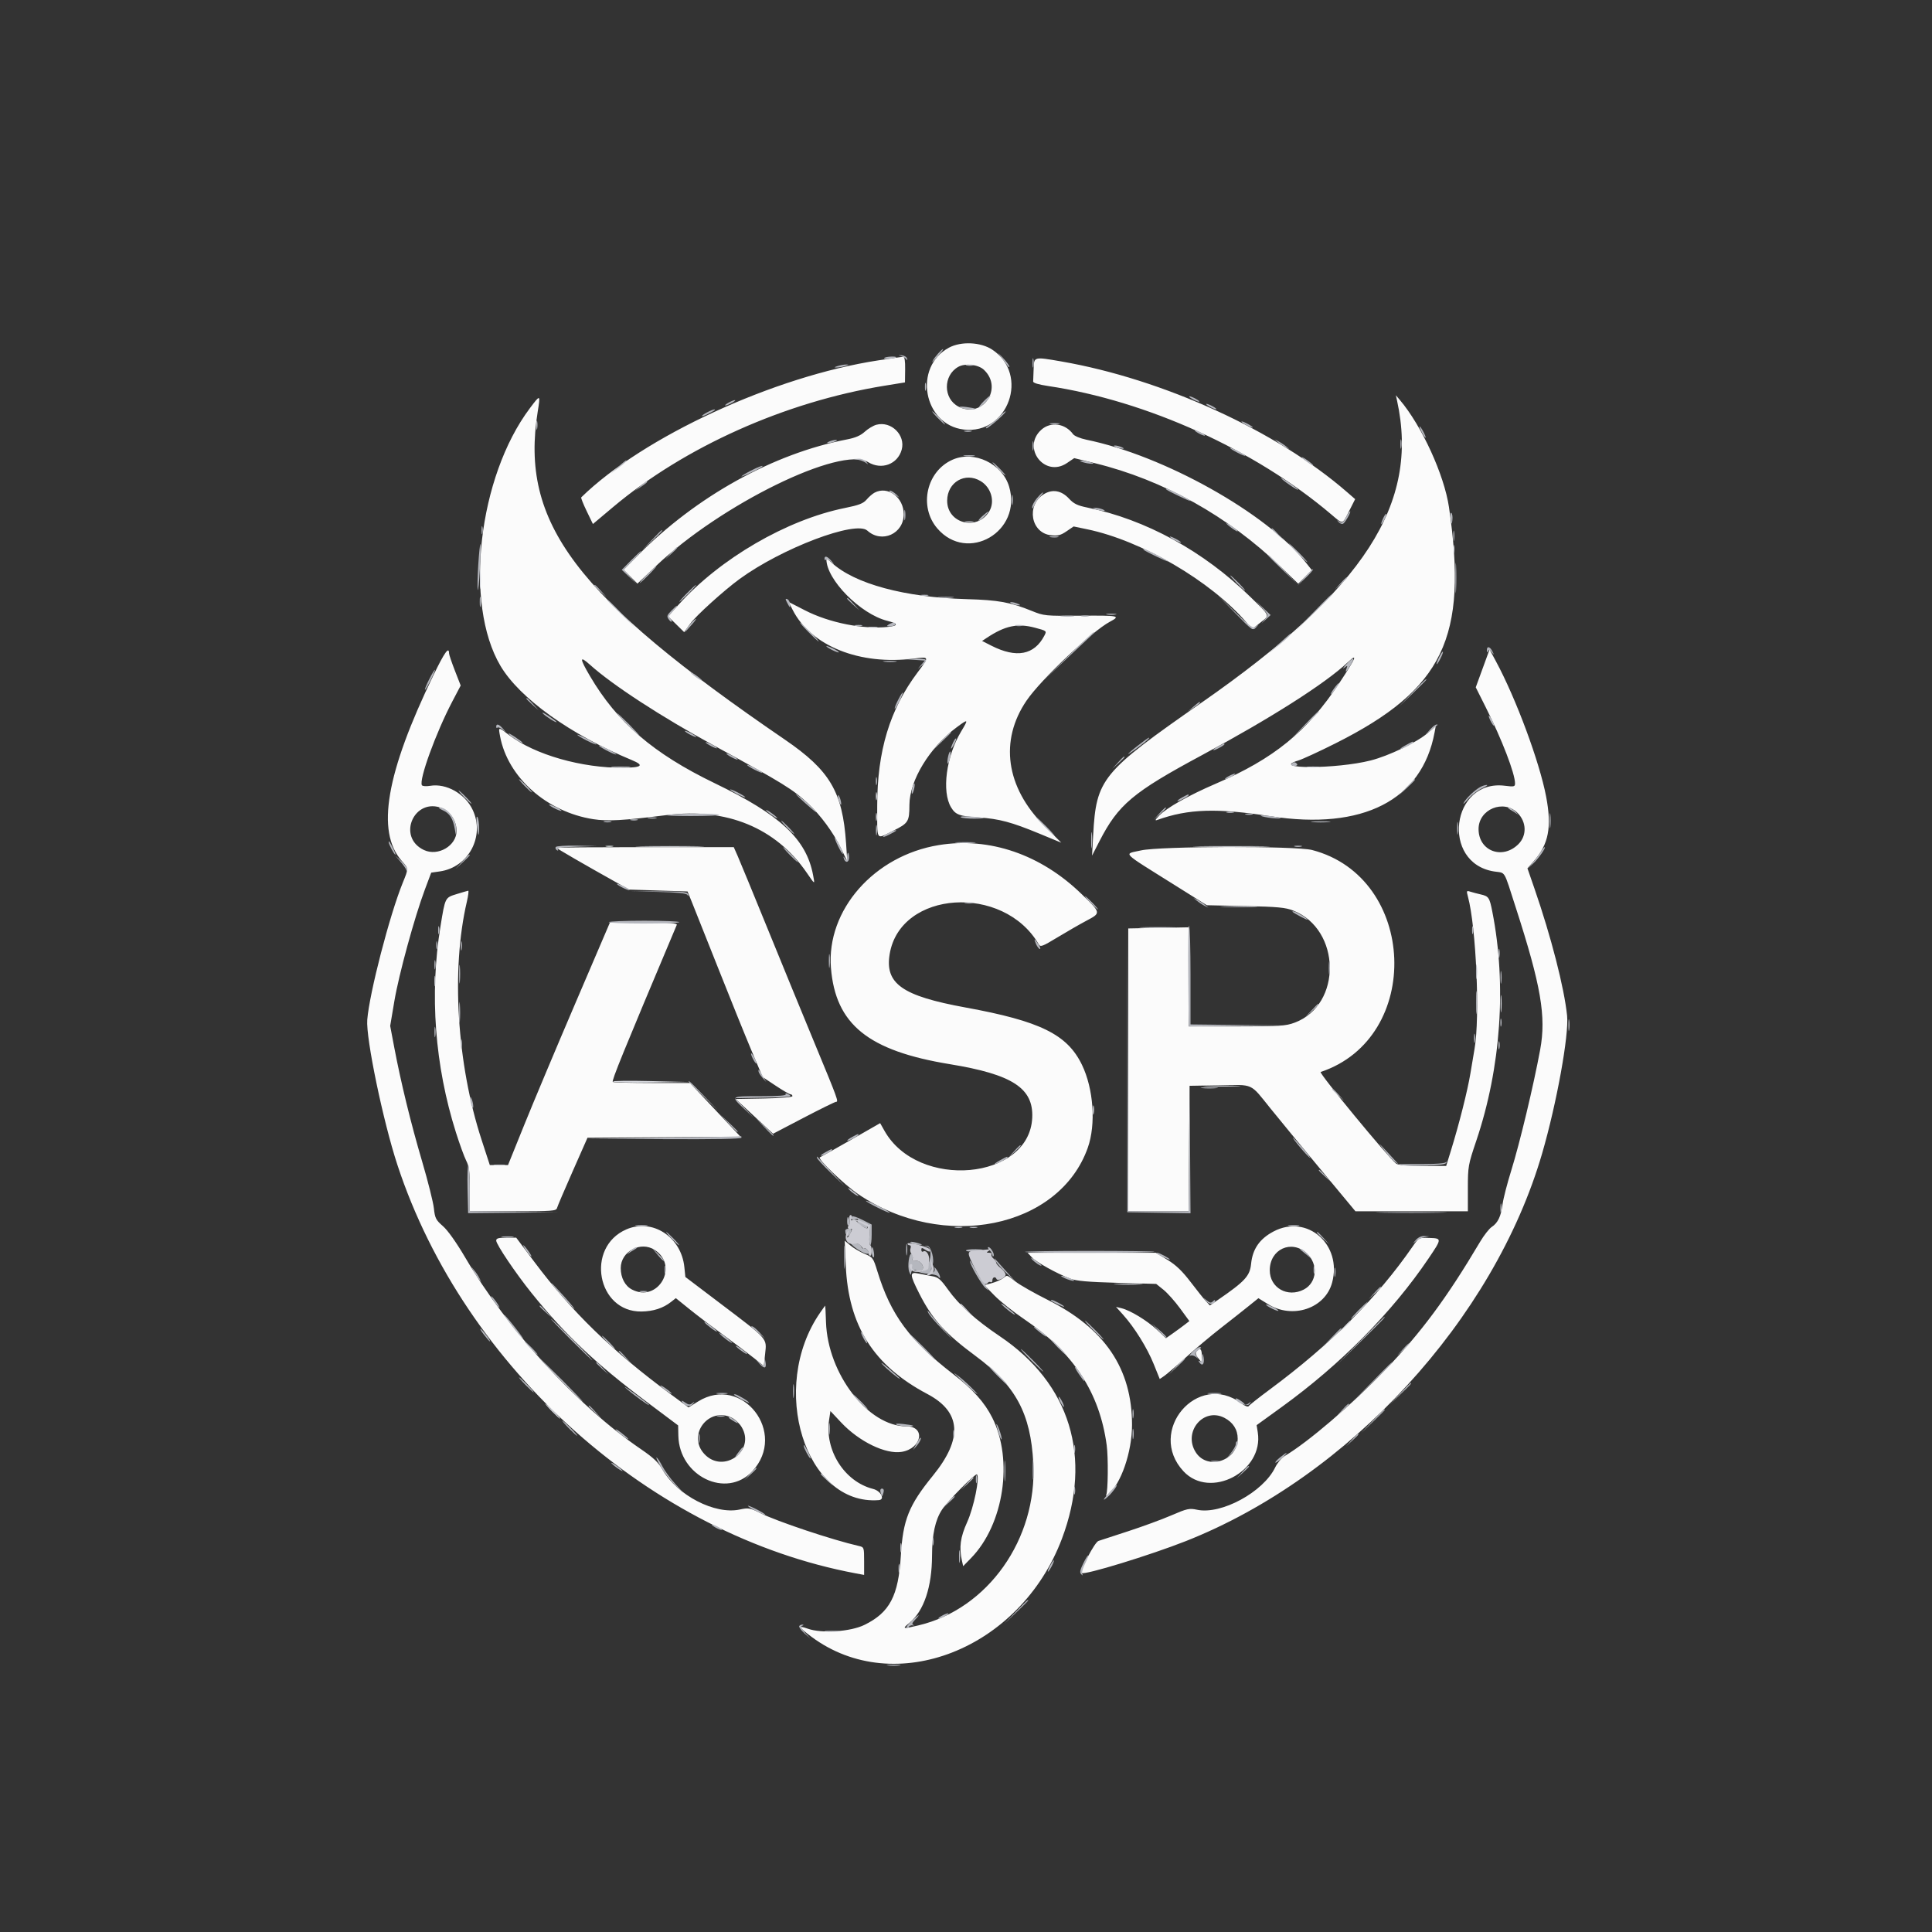 <svg id="svg" version="1.1" xmlns="http://www.w3.org/2000/svg" xmlns:xlink="http://www.w3.org/1999/xlink" width="400" height="400" viewBox="0, 0, 400,400"><rect x="0" y="0" width="400" height="400" fill="#333333" stroke="none"/><g id="svgg"><path id="path0" d="M196.484 71.973 C 189.007 75.968,191.163 87.942,199.538 88.931 C 208.755 90.019,213.200 77.531,205.427 72.387 C 203.057 70.818,198.998 70.631,196.484 71.973 M181.836 74.611 C 160.344 77.884,133.169 90.417,120.338 102.973 C 120.245 103.064,120.751 104.343,121.463 105.815 L 122.757 108.490 126.906 105.001 C 141.739 92.526,162.549 83.211,183.038 79.875 L 187.365 79.171 187.400 76.500 C 187.424 74.687,187.288 73.839,186.979 73.863 C 186.728 73.882,184.414 74.219,181.836 74.611 M214.004 76.367 C 213.972 77.549,213.928 78.727,213.906 78.984 C 213.882 79.278,215.032 79.627,216.992 79.919 C 237.449 82.967,259.900 93.148,275.628 106.508 C 278.113 108.619,277.881 108.665,279.341 105.772 L 280.568 103.341 278.858 101.855 C 264.353 89.245,240.825 78.492,219.727 74.831 C 214.023 73.842,214.073 73.828,214.004 76.367 M203.704 76.556 C 207.795 80.399,203.412 86.752,198.442 84.182 C 195.264 82.538,195.237 77.739,198.396 75.953 C 199.811 75.153,202.541 75.463,203.704 76.556 M109.713 84.507 C 99.014 98.730,96.009 124.992,103.609 137.844 C 107.581 144.561,118.047 152.068,130.859 157.389 C 133.426 158.455,132.909 158.914,129.102 158.954 C 120.478 159.043,110.719 156.256,105.395 152.183 C 103.118 150.441,103.161 150.435,103.537 152.447 C 105.122 160.931,113.193 168.105,122.839 169.604 C 125.808 170.066,129.053 169.884,138.086 168.747 C 150.432 167.193,160.623 171.391,167.006 180.659 C 168.783 183.240,168.726 183.218,168.335 181.152 C 166.926 173.714,161.592 168.736,147.989 162.164 C 135.248 156.009,127.784 149.590,122.107 139.907 C 119.964 136.251,119.971 135.671,122.133 137.616 C 126.849 141.855,136.848 148.362,148.047 154.478 C 162.163 162.187,164.145 163.411,167.309 166.365 C 169.904 168.789,172.516 172.340,174.092 175.586 L 175.419 178.320 175.170 174.609 C 174.455 163.958,171.832 159.511,162.500 153.131 C 119.061 123.432,107.624 108.254,111.328 85.224 C 111.908 81.617,111.892 81.610,109.713 84.507 M289.246 82.958 C 293.920 104.310,282.472 122.007,248.828 145.434 C 228.056 159.900,226.967 161.229,226.328 172.914 L 226.096 177.148 227.625 174.173 C 231.537 166.561,234.541 164.038,248.863 156.340 C 263.083 148.697,274.393 141.499,279.004 137.158 C 281.214 135.077,280.794 136.120,277.286 141.422 C 270.619 151.499,263.745 157.089,251.618 162.298 C 246.180 164.634,241.580 167.224,240.039 168.817 C 239.129 169.757,239.042 169.965,239.648 169.748 C 246.027 167.461,251.922 167.272,263.086 168.998 C 282.157 171.946,294.416 165.672,297.017 151.634 L 297.257 150.337 295.601 151.759 C 293.335 153.705,287.565 156.482,283.789 157.445 C 276.691 159.253,262.742 159.268,268.775 157.460 C 269.648 157.199,273.120 155.600,276.490 153.908 C 298.841 142.682,303.959 132.033,299.993 105.002 C 299.012 98.317,294.355 88.149,289.829 82.813 L 289.001 81.836 289.246 82.958 M181.445 87.942 C 180.801 88.115,179.720 88.763,179.044 89.382 C 178.175 90.178,177.088 90.647,175.333 90.983 C 160.135 93.894,144.120 102.784,132.039 115.014 L 129.118 117.972 130.547 119.402 L 131.977 120.831 135.813 117.187 C 149.250 104.419,174.114 92.250,179.746 95.684 C 182.505 97.366,185.852 96.123,186.685 93.106 C 187.520 90.082,184.513 87.119,181.445 87.942 M215.607 88.965 C 211.445 92.684,216.299 98.995,220.913 95.863 L 222.404 94.852 226.729 95.909 C 240.802 99.351,254.301 106.884,265.154 117.350 L 268.784 120.851 270.193 119.442 L 271.602 118.034 270.354 116.459 C 262.258 106.236,240.968 94.325,224.906 91.031 C 223.667 90.777,222.443 90.268,222.171 89.895 C 220.542 87.653,217.550 87.229,215.607 88.965 M197.266 95.154 C 191.817 97.514,190.162 104.849,194.052 109.394 C 200.300 116.693,211.712 110.040,208.922 100.726 C 207.507 96.004,201.706 93.231,197.266 95.154 M203.051 99.619 C 205.210 100.936,206.031 103.810,204.830 105.844 C 202.375 110.000,196.081 108.420,196.102 103.652 C 196.120 99.820,199.840 97.661,203.051 99.619 M181.055 102.007 C 180.625 102.238,179.890 102.880,179.421 103.433 C 178.740 104.236,177.835 104.587,174.929 105.173 C 162.891 107.602,149.050 115.657,140.461 125.233 L 138.324 127.614 139.988 129.246 L 141.651 130.879 142.919 129.112 C 144.087 127.487,149.881 122.242,153.125 119.874 C 161.866 113.495,177.183 107.694,179.574 109.858 C 182.565 112.565,187.109 110.518,187.109 106.463 C 187.109 102.964,183.801 100.529,181.055 102.007 M216.090 102.334 C 212.421 104.628,213.435 110.358,217.592 110.816 C 219.019 110.973,219.604 110.826,220.808 110.003 L 222.280 108.998 225.105 109.585 C 236.353 111.923,250.643 120.276,258.044 128.837 L 259.255 130.238 260.878 128.954 C 262.944 127.317,263.091 127.712,258.887 123.595 C 249.215 114.123,237.211 107.551,225.043 105.067 C 223.066 104.664,222.295 104.284,221.333 103.242 C 219.755 101.534,217.886 101.211,216.090 102.334 M171.094 115.773 C 171.094 119.998,178.141 127.136,183.691 128.532 C 185.990 129.110,186.058 129.549,183.887 129.788 C 178.739 130.353,171.675 128.945,166.627 126.347 L 163.271 124.621 164.115 126.275 C 167.927 133.750,178.000 137.784,189.258 136.345 C 192.426 135.940,192.430 135.954,190.026 139.150 C 184.213 146.877,181.608 155.472,181.618 166.887 C 181.625 174.348,181.280 173.803,184.880 172.021 C 188.068 170.444,188.276 170.116,188.285 166.650 C 188.299 161.570,192.477 154.719,198.099 150.558 C 200.503 148.780,200.561 148.840,198.981 151.465 C 195.902 156.578,194.937 163.906,196.913 167.157 C 197.854 168.703,198.636 168.985,202.734 169.254 C 206.866 169.526,209.438 170.216,215.199 172.598 L 219.727 174.471 216.182 170.927 C 208.248 162.994,206.891 153.318,212.549 145.033 C 215.516 140.686,226.081 130.694,229.797 128.720 C 232.103 127.494,231.680 127.407,223.730 127.475 C 216.403 127.537,216.145 127.512,213.638 126.492 C 209.194 124.683,206.702 124.232,200.145 124.047 C 187.303 123.685,176.896 120.868,172.168 116.477 C 171.577 115.928,171.094 115.611,171.094 115.773 M214.263 129.957 C 216.740 130.617,216.740 130.617,216.218 131.617 C 214.130 135.611,210.446 136.311,205.285 133.696 L 203.331 132.706 204.277 132.075 C 208.080 129.545,210.661 128.997,214.263 129.957 M89.751 139.770 C 79.926 160.065,77.847 172.161,83.147 178.196 C 84.625 179.880,84.617 179.738,83.382 182.777 C 80.662 189.472,76.480 205.616,76.037 211.133 C 75.731 214.932,79.316 232.179,82.288 241.211 C 96.150 283.341,134.890 317.848,177.199 325.752 L 178.906 326.071 178.906 323.199 C 178.906 320.386,178.884 320.322,177.832 320.082 C 172.333 318.829,160.837 314.985,157.338 313.231 C 155.267 312.193,154.963 312.142,153.139 312.534 C 148.019 313.632,140.204 309.589,137.167 304.272 C 136.318 302.785,135.267 301.786,132.725 300.052 C 119.426 290.977,105.205 275.467,96.305 260.332 C 94.476 257.223,92.704 254.728,91.704 253.857 C 90.236 252.578,90.053 252.216,89.827 250.146 C 89.689 248.884,88.591 244.512,87.386 240.430 C 85.058 232.542,83.001 224.121,81.624 216.847 L 80.783 212.405 81.647 207.277 C 82.576 201.764,85.822 189.894,87.962 184.183 L 89.278 180.671 91.076 180.414 C 97.005 179.566,100.425 173.172,97.877 167.699 C 96.316 164.346,92.409 162.130,89.059 162.696 C 88.245 162.833,87.477 162.779,87.351 162.576 C 86.692 161.509,90.237 151.734,93.622 145.282 L 95.380 141.932 94.176 138.837 C 93.514 137.135,92.972 135.533,92.971 135.277 C 92.965 133.750,92.041 135.039,89.751 139.770 M306.969 138.386 L 305.539 142.303 307.614 146.444 C 310.988 153.178,313.672 160.163,313.672 162.208 C 313.672 162.874,313.464 162.921,311.556 162.682 C 300.436 161.293,298.257 178.676,309.332 180.427 C 311.804 180.818,311.227 179.859,313.822 187.889 C 319.055 204.083,320.147 210.438,318.879 217.313 C 317.509 224.734,314.634 236.745,312.885 242.351 C 312.045 245.045,311.239 248.176,311.094 249.309 C 310.774 251.813,310.115 253.197,308.847 254.028 C 308.320 254.373,307.233 255.762,306.431 257.113 C 299.525 268.759,294.258 275.863,286.689 283.740 C 279.830 290.878,270.795 298.606,265.987 301.446 C 265.349 301.823,264.458 302.893,264.008 303.824 C 261.539 308.924,252.831 313.641,247.848 312.578 C 246.231 312.233,245.786 312.330,242.513 313.742 C 240.548 314.588,236.552 316.057,233.631 317.006 C 230.710 317.955,227.917 318.867,227.424 319.034 C 226.625 319.303,223.542 325.234,223.975 325.668 C 224.475 326.168,238.121 321.989,245.508 319.073 C 279.367 305.708,309.309 273.128,319.284 238.796 C 322.294 228.438,324.859 214.273,324.449 210.273 C 323.858 204.508,321.135 193.909,317.682 183.933 L 316.244 179.780 317.548 178.294 C 320.638 174.776,321.312 171.264,320.112 164.938 C 318.745 157.734,313.884 144.640,309.690 136.864 L 308.398 134.470 306.969 138.386 M91.606 167.359 C 93.284 168.061,94.528 170.040,94.530 172.012 C 94.533 175.108,90.678 177.366,87.756 175.979 C 82.065 173.279,85.793 164.931,91.606 167.359 M314.195 168.311 C 316.067 170.183,316.146 172.995,314.376 174.764 C 311.070 178.071,306.120 176.201,306.120 171.646 C 306.120 167.546,311.293 165.410,314.195 168.311 M194.336 174.972 C 180.961 177.162,171.071 188.437,172.038 200.391 C 172.985 212.091,179.740 217.557,196.680 220.331 C 209.610 222.448,213.988 225.295,213.714 231.406 C 213.132 244.353,190.069 246.414,183.132 234.140 L 182.227 232.537 176.190 235.989 C 172.870 237.887,169.970 239.519,169.745 239.614 C 169.155 239.863,174.793 245.268,177.707 247.247 C 195.300 259.194,219.323 254.321,225.221 237.608 C 226.930 232.767,226.409 225.420,224.006 220.458 C 220.958 214.164,215.372 211.414,199.901 208.590 C 186.761 206.192,183.175 203.662,184.200 197.515 C 186.396 184.342,207.745 182.945,215.049 195.497 C 215.411 196.120,215.776 195.986,218.955 194.062 C 220.883 192.895,223.560 191.356,224.902 190.642 C 227.991 189.000,228.002 189.062,223.926 185.101 C 215.480 176.892,204.843 173.251,194.336 174.972 M115.234 175.532 C 115.234 175.664,121.196 179.115,127.539 182.654 L 130.273 184.180 136.310 184.375 L 142.346 184.570 143.226 186.719 C 143.711 187.900,146.144 194.014,148.634 200.305 C 151.124 206.596,154.226 214.273,155.527 217.365 L 157.894 222.986 160.583 224.774 C 162.062 225.758,163.450 226.563,163.667 226.563 C 163.885 226.563,164.063 226.734,164.063 226.943 C 164.063 227.168,161.666 227.367,158.189 227.431 L 152.315 227.539 156.186 231.133 L 160.057 234.728 166.374 231.426 C 169.849 229.611,172.872 228.125,173.091 228.125 C 173.656 228.125,173.459 227.583,168.748 216.211 C 166.434 210.625,162.062 199.971,159.031 192.535 C 156.000 185.099,153.159 178.200,152.718 177.203 L 151.917 175.391 133.575 175.391 C 123.488 175.391,115.234 175.454,115.234 175.532 M236.230 176.069 C 232.601 176.898,231.840 176.115,243.190 183.235 L 249.856 187.417 257.838 187.590 C 264.495 187.734,266.137 187.887,267.727 188.510 C 277.680 192.411,277.907 208.040,268.064 211.722 C 266.189 212.424,265.014 212.500,256.040 212.500 L 246.094 212.500 246.094 202.246 L 246.095 191.992 239.844 192.108 L 233.594 192.225 233.594 221.503 L 233.594 250.781 239.838 250.781 L 246.083 250.781 246.186 237.793 L 246.289 224.805 252.487 224.697 C 259.669 224.572,258.733 224.146,263.052 229.507 C 264.789 231.663,269.455 237.332,273.419 242.104 L 280.627 250.781 292.267 250.781 L 303.906 250.781 303.906 246.066 C 303.906 241.517,303.968 241.169,305.644 236.203 C 310.756 221.062,311.957 203.942,308.972 188.767 C 308.393 185.823,308.216 185.556,306.600 185.188 C 305.870 185.022,304.890 184.763,304.421 184.613 C 303.621 184.356,303.590 184.418,303.917 185.627 C 305.632 191.976,306.441 210.658,305.283 217.188 C 305.150 217.939,304.773 220.180,304.446 222.166 C 303.846 225.807,302.080 232.797,300.351 238.375 L 299.414 241.399 294.531 241.390 C 291.298 241.384,289.444 241.221,289.042 240.906 C 287.369 239.593,272.964 222.098,273.428 221.943 C 294.675 214.861,293.402 181.651,271.666 175.989 C 268.319 175.118,240.119 175.181,236.230 176.069 M94.557 185.107 C 92.129 185.857,92.177 185.762,91.198 191.785 C 88.911 205.844,90.021 220.630,94.401 234.475 C 95.165 236.891,96.122 239.519,96.528 240.316 C 97.125 241.489,97.266 242.626,97.266 246.274 L 97.266 250.781 106.204 250.781 C 114.387 250.781,115.159 250.723,115.328 250.098 C 115.430 249.722,116.891 246.296,118.574 242.485 L 121.635 235.556 137.477 235.454 L 153.318 235.352 148.084 229.785 L 142.850 224.219 134.966 224.219 C 130.631 224.219,126.988 224.123,126.871 224.006 C 126.606 223.742,128.895 218.123,140.112 191.504 C 140.272 191.124,138.763 191.016,133.295 191.016 L 126.272 191.016 119.120 207.715 C 115.187 216.899,110.441 228.193,108.574 232.813 L 105.180 241.211 103.295 241.211 L 101.410 241.211 99.702 235.976 C 94.592 220.310,93.378 200.741,96.648 186.726 C 96.950 185.433,97.080 184.392,96.938 184.413 C 96.796 184.434,95.724 184.747,94.557 185.107 M129.688 254.529 C 121.146 258.229,123.614 271.665,132.811 271.535 C 135.267 271.501,137.284 270.847,138.932 269.550 L 139.927 268.768 142.717 271.022 C 144.252 272.262,147.418 274.675,149.753 276.385 C 152.087 278.094,154.930 280.238,156.070 281.149 L 158.142 282.805 158.416 280.248 C 158.760 277.036,159.095 277.414,149.368 270.043 L 141.899 264.384 141.686 262.320 C 141.041 256.074,135.071 252.197,129.688 254.529 M263.679 254.960 C 260.793 256.481,259.335 258.583,259.025 261.671 C 258.772 264.185,257.775 265.269,252.183 269.117 L 250.495 270.278 249.693 269.417 C 249.252 268.943,247.819 267.148,246.509 265.430 C 244.775 263.156,243.470 261.906,241.719 260.840 L 239.312 259.375 226.033 259.375 L 212.754 259.375 213.648 260.327 C 214.601 261.341,218.775 263.661,221.559 264.724 C 222.834 265.210,225.199 265.421,231.312 265.593 L 239.382 265.820 240.882 267.029 C 241.708 267.694,243.252 269.425,244.314 270.877 L 246.245 273.515 245.291 274.254 C 244.766 274.661,243.677 275.458,242.871 276.026 L 241.406 277.060 239.551 275.329 C 237.506 273.422,234.046 271.313,232.227 270.864 L 231.055 270.575 232.511 272.193 C 234.878 274.823,237.508 279.051,238.854 282.389 L 240.113 285.510 241.052 284.870 C 241.569 284.517,243.574 282.797,245.508 281.047 C 247.441 279.297,250.693 276.564,252.734 274.974 C 254.775 273.384,257.367 271.340,258.493 270.431 L 260.542 268.779 262.523 270.011 C 267.612 273.174,274.358 270.909,275.800 265.554 C 277.926 257.660,270.639 251.291,263.679 254.960 M102.734 256.851 C 102.734 257.635,106.768 263.620,110.041 267.691 C 116.957 276.294,123.298 282.291,133.839 290.197 L 140.400 295.117 140.447 297.266 C 140.631 305.657,150.396 310.355,155.743 304.623 C 163.141 296.691,153.675 284.476,144.533 290.159 L 142.556 291.388 138.758 288.585 C 126.694 279.681,118.368 271.592,110.632 261.261 L 106.880 256.250 104.807 256.250 C 103.202 256.250,102.734 256.386,102.734 256.851 M292.479 258.066 C 285.118 268.718,275.545 278.300,262.891 287.680 C 260.635 289.352,258.676 290.898,258.538 291.115 C 258.388 291.353,257.765 291.120,256.976 290.530 C 247.943 283.780,237.308 296.335,245.039 304.623 C 250.534 310.514,261.702 304.644,260.407 296.545 L 260.170 295.064 265.339 291.325 C 277.578 282.471,288.231 271.699,295.742 260.582 C 298.558 256.415,298.559 256.387,295.897 256.300 C 293.751 256.230,293.746 256.232,292.479 258.066 M175.105 261.931 C 175.639 274.490,180.858 282.727,192.019 288.624 C 199.025 292.326,199.393 297.846,193.145 305.521 C 188.159 311.647,186.949 314.665,186.510 322.070 C 186.016 330.407,184.213 333.843,178.987 336.411 C 176.086 337.837,170.110 338.235,167.222 337.195 C 165.128 336.441,165.349 336.907,168.028 338.895 C 185.240 351.666,211.206 341.498,219.852 318.600 C 226.230 301.708,221.570 286.473,207.031 276.679 C 201.961 273.264,198.565 270.203,196.254 266.963 C 194.766 264.878,194.250 264.439,193.041 264.230 C 192.249 264.093,190.927 263.838,190.103 263.665 C 188.296 263.284,188.323 263.853,190.303 267.773 C 193.003 273.121,195.647 276.056,201.989 280.744 C 210.305 286.890,213.392 292.623,213.935 302.930 C 214.764 318.652,204.516 333.132,190.169 336.515 C 186.821 337.304,186.728 337.277,188.303 335.979 C 191.288 333.518,192.950 328.562,192.968 322.070 C 192.979 317.689,193.636 314.668,195.038 312.550 C 196.234 310.743,201.969 304.964,202.269 305.264 C 202.886 305.880,201.617 312.089,200.262 315.088 C 198.816 318.289,198.535 320.361,199.167 323.164 L 199.414 324.259 201.050 322.579 C 207.834 315.613,209.847 302.283,205.437 293.515 C 203.841 290.341,201.421 287.646,197.326 284.481 C 188.312 277.514,184.425 272.245,181.666 263.253 C 180.798 260.423,180.708 260.298,179.024 259.602 C 178.065 259.205,176.743 258.428,176.086 257.875 L 174.890 256.870 175.105 261.931 M135.561 258.789 C 140.660 262.109,136.248 269.779,130.847 266.986 C 129.403 266.239,128.516 264.551,128.516 262.549 C 128.516 259.085,132.637 256.885,135.561 258.789 M270.538 259.473 C 272.992 261.722,272.683 265.564,269.935 266.986 C 266.578 268.722,262.891 266.633,262.891 262.995 C 262.891 258.640,267.375 256.575,270.538 259.473 M207.629 264.669 C 207.206 264.989,206.171 265.436,205.328 265.663 L 203.797 266.075 205.902 268.233 C 207.060 269.419,209.802 271.602,211.994 273.083 C 222.218 279.988,227.657 288.283,229.130 299.219 C 229.476 301.782,229.402 308.883,229.023 309.515 C 228.877 309.760,229.054 309.719,229.419 309.424 C 232.090 307.257,234.375 300.610,234.375 295.007 C 234.375 283.349,228.747 275.028,216.844 269.088 C 214.185 267.760,211.239 266.087,210.298 265.368 C 208.319 263.858,208.603 263.933,207.629 264.669 M169.797 271.777 C 159.077 287.289,166.731 311.763,181.934 310.585 C 183.304 310.479,182.394 308.680,180.762 308.266 C 174.834 306.765,170.709 300.279,171.658 293.952 L 171.930 292.141 174.149 294.506 C 177.876 298.481,183.386 301.149,186.709 300.588 C 190.870 299.885,191.696 295.313,187.662 295.313 C 179.741 295.313,171.377 284.472,171.014 273.734 C 170.950 271.856,170.878 270.318,170.854 270.316 C 170.829 270.314,170.354 270.972,169.797 271.777 M247.738 279.785 C 247.449 280.134,247.547 280.537,248.081 281.196 L 248.828 282.118 248.828 280.707 C 248.828 279.255,248.446 278.931,247.738 279.785 M151.599 293.574 C 152.243 293.906,153.112 294.741,153.531 295.429 C 156.544 300.370,149.726 305.289,145.801 301.006 C 142.168 297.042,146.807 291.095,151.599 293.574 M253.501 293.547 C 255.281 294.468,256.250 295.985,256.250 297.852 C 256.250 302.436,250.022 304.486,247.583 300.704 C 244.860 296.482,249.148 291.296,253.501 293.547 " stroke="none" fill="#fbfbfb" fill-rule="evenodd"></path><path id="path1" d="M194.267 73.145 C 193.832 73.628,193.336 74.287,193.165 74.609 C 192.835 75.231,192.925 75.146,194.508 73.340 C 195.025 72.749,195.361 72.266,195.253 72.266 C 195.146 72.266,194.702 72.661,194.267 73.145 M206.874 73.414 C 207.324 73.964,207.983 74.849,208.339 75.380 C 208.694 75.911,208.984 76.153,208.984 75.918 C 208.984 75.683,208.325 74.799,207.520 73.953 C 206.714 73.107,206.423 72.865,206.874 73.414 M186.523 73.704 C 186.953 73.822,187.450 74.118,187.627 74.362 C 187.841 74.654,187.897 74.606,187.792 74.219 C 187.705 73.896,187.208 73.600,186.688 73.561 C 185.942 73.504,185.907 73.534,186.523 73.704 M183.058 74.137 C 182.953 74.307,183.470 74.376,184.207 74.290 C 184.944 74.204,185.547 74.065,185.547 73.981 C 185.547 73.687,183.247 73.831,183.058 74.137 M213.770 75.195 C 213.775 76.055,213.855 76.360,213.948 75.874 C 214.042 75.388,214.038 74.685,213.940 74.312 C 213.842 73.938,213.766 74.336,213.770 75.195 M173.438 75.781 C 172.664 76.029,172.624 76.094,173.242 76.094 C 173.672 76.094,174.463 75.953,175.000 75.781 C 175.773 75.534,175.814 75.469,175.195 75.469 C 174.766 75.469,173.975 75.609,173.438 75.781 M200.098 75.660 C 200.474 75.758,201.089 75.758,201.465 75.660 C 201.841 75.562,201.533 75.481,200.781 75.481 C 200.029 75.481,199.722 75.562,200.098 75.660 M191.497 80.078 C 191.497 80.830,191.577 81.138,191.676 80.762 C 191.774 80.386,191.774 79.771,191.676 79.395 C 191.577 79.019,191.497 79.326,191.497 80.078 M203.647 83.098 C 202.967 83.801,202.539 84.375,202.695 84.375 C 203.058 84.375,205.272 82.076,205.050 81.931 C 204.958 81.871,204.327 82.396,203.647 83.098 M246.875 82.617 C 247.412 82.924,248.027 83.175,248.242 83.175 C 248.457 83.175,248.193 82.924,247.656 82.617 C 247.119 82.310,246.504 82.059,246.289 82.059 C 246.074 82.059,246.338 82.310,246.875 82.617 M150.781 83.398 C 150.244 83.705,149.980 83.957,150.195 83.957 C 150.410 83.957,151.025 83.705,151.563 83.398 C 152.100 83.091,152.363 82.840,152.148 82.840 C 151.934 82.840,151.318 83.091,150.781 83.398 M250.391 84.180 C 250.928 84.487,251.543 84.738,251.758 84.738 C 251.973 84.738,251.709 84.487,251.172 84.180 C 250.635 83.873,250.020 83.621,249.805 83.621 C 249.590 83.621,249.854 83.873,250.391 84.180 M198.848 84.396 C 199.370 84.726,202.287 84.943,201.921 84.624 C 201.831 84.546,200.976 84.382,200.020 84.260 C 198.896 84.116,198.482 84.164,198.848 84.396 M146.387 85.380 C 144.872 86.201,145.044 86.485,146.582 85.703 C 148.055 84.954,148.315 84.760,147.819 84.781 C 147.622 84.790,146.978 85.059,146.387 85.380 M194.141 86.523 C 194.869 87.275,195.554 87.891,195.661 87.891 C 195.768 87.891,195.260 87.275,194.531 86.523 C 193.802 85.771,193.118 85.156,193.011 85.156 C 192.903 85.156,193.412 85.771,194.141 86.523 M207.002 86.185 C 206.481 86.750,205.527 87.541,204.883 87.941 C 204.238 88.341,203.941 88.670,204.222 88.670 C 204.709 88.672,208.641 85.184,208.174 85.165 C 208.050 85.160,207.523 85.619,207.002 86.185 M111.036 88.086 C 111.040 88.945,111.120 89.251,111.214 88.765 C 111.307 88.279,111.304 87.576,111.206 87.202 C 111.108 86.829,111.032 87.227,111.036 88.086 M257.031 87.285 C 257.031 87.392,257.559 87.753,258.203 88.086 C 258.848 88.419,259.375 88.604,259.375 88.497 C 259.375 88.389,258.848 88.029,258.203 87.695 C 257.559 87.362,257.031 87.177,257.031 87.285 M217.480 87.776 C 217.964 87.869,218.755 87.869,219.238 87.776 C 219.722 87.683,219.326 87.606,218.359 87.606 C 217.393 87.606,216.997 87.683,217.480 87.776 M294.336 89.453 C 294.669 90.098,295.030 90.625,295.137 90.625 C 295.245 90.625,295.060 90.098,294.727 89.453 C 294.393 88.809,294.033 88.281,293.925 88.281 C 293.818 88.281,294.003 88.809,294.336 89.453 M199.707 89.332 C 200.083 89.430,200.698 89.430,201.074 89.332 C 201.450 89.234,201.143 89.153,200.391 89.153 C 199.639 89.153,199.331 89.234,199.707 89.332 M248.047 89.648 C 248.584 89.955,249.199 90.207,249.414 90.207 C 249.629 90.207,249.365 89.955,248.828 89.648 C 248.291 89.341,247.676 89.090,247.461 89.090 C 247.246 89.090,247.510 89.341,248.047 89.648 M289.942 91.992 C 289.947 92.852,290.027 93.157,290.120 92.671 C 290.213 92.185,290.210 91.482,290.112 91.109 C 290.014 90.735,289.938 91.133,289.942 91.992 M171.680 91.406 C 171.187 91.618,171.115 91.742,171.484 91.742 C 171.807 91.742,172.422 91.591,172.852 91.406 C 173.344 91.195,173.416 91.071,173.047 91.071 C 172.725 91.071,172.109 91.222,171.680 91.406 M213.770 92.383 C 213.775 93.242,213.855 93.548,213.948 93.062 C 214.042 92.576,214.038 91.873,213.940 91.499 C 213.842 91.126,213.766 91.523,213.770 92.383 M264.648 91.609 C 265.078 91.958,265.781 92.417,266.211 92.628 L 266.992 93.012 266.211 92.376 C 265.781 92.026,265.078 91.567,264.648 91.356 L 263.867 90.973 264.648 91.609 M231.055 92.578 C 231.484 92.763,232.100 92.914,232.422 92.914 C 232.791 92.914,232.719 92.790,232.227 92.578 C 231.797 92.393,231.182 92.242,230.859 92.242 C 230.490 92.242,230.562 92.367,231.055 92.578 M254.688 92.758 C 254.688 92.865,255.391 93.312,256.250 93.750 C 257.109 94.188,257.813 94.459,257.813 94.352 C 257.813 94.244,257.109 93.798,256.250 93.359 C 255.391 92.921,254.688 92.650,254.688 92.758 M199.712 94.421 C 200.306 94.511,201.185 94.508,201.666 94.416 C 202.146 94.323,201.660 94.249,200.586 94.252 C 199.512 94.255,199.119 94.331,199.712 94.421 M269.531 94.673 C 269.531 94.781,270.059 95.244,270.703 95.703 C 271.348 96.162,271.875 96.450,271.875 96.342 C 271.875 96.235,271.348 95.771,270.703 95.313 C 270.059 94.854,269.531 94.566,269.531 94.673 M177.734 95.208 C 178.271 95.307,178.975 95.590,179.297 95.838 C 179.807 96.230,179.813 96.200,179.347 95.605 C 179.051 95.229,178.350 94.946,177.784 94.975 L 176.758 95.028 177.734 95.208 M127.930 96.722 L 126.367 98.121 128.027 96.879 C 129.456 95.810,129.972 95.296,129.590 95.318 C 129.536 95.322,128.789 95.953,127.930 96.722 M224.219 95.703 C 224.756 95.875,225.547 96.016,225.977 96.016 C 226.595 96.016,226.555 95.951,225.781 95.703 C 225.244 95.531,224.453 95.390,224.023 95.390 C 223.405 95.390,223.445 95.455,224.219 95.703 M206.641 97.070 C 207.369 97.822,208.054 98.438,208.161 98.438 C 208.268 98.438,207.760 97.822,207.031 97.070 C 206.302 96.318,205.618 95.703,205.511 95.703 C 205.403 95.703,205.912 96.318,206.641 97.070 M155.371 97.487 C 154.351 98.018,153.516 98.540,153.516 98.647 C 153.516 98.821,157.383 96.995,157.780 96.633 C 158.264 96.192,156.993 96.642,155.371 97.487 M265.234 98.986 C 265.234 99.093,266.025 99.725,266.992 100.391 C 267.959 101.056,268.750 101.512,268.750 101.405 C 268.750 101.297,267.959 100.665,266.992 100.000 C 266.025 99.335,265.234 98.878,265.234 98.986 M132.617 100.620 L 131.445 101.627 132.715 100.787 C 133.413 100.325,133.984 99.871,133.984 99.778 C 133.984 99.486,133.819 99.588,132.617 100.620 M241.439 101.321 C 241.837 101.685,246.484 103.897,246.484 103.722 C 246.484 103.503,241.972 101.172,241.548 101.172 C 241.398 101.172,241.349 101.239,241.439 101.321 M184.570 102.020 C 185.000 102.258,185.624 102.648,185.957 102.887 C 186.289 103.125,186.148 102.925,185.642 102.441 C 185.136 101.958,184.512 101.568,184.256 101.574 C 183.999 101.581,184.141 101.781,184.570 102.020 M209.481 103.516 C 209.481 104.482,209.558 104.878,209.651 104.395 C 209.744 103.911,209.744 103.120,209.651 102.637 C 209.558 102.153,209.481 102.549,209.481 103.516 M214.683 103.155 C 214.127 103.816,213.683 104.651,213.697 105.010 C 213.713 105.432,213.860 105.317,214.111 104.688 C 214.325 104.151,214.872 103.316,215.326 102.832 C 215.780 102.349,216.049 101.953,215.923 101.953 C 215.797 101.953,215.239 102.494,214.683 103.155 M187.216 106.641 C 187.216 107.607,187.292 108.003,187.385 107.520 C 187.478 107.036,187.478 106.245,187.385 105.762 C 187.292 105.278,187.216 105.674,187.216 106.641 M226.953 105.469 C 228.289 105.896,229.316 105.896,228.320 105.469 C 227.891 105.284,227.188 105.138,226.758 105.145 C 226.130 105.154,226.168 105.217,226.953 105.469 M203.396 106.848 C 202.793 107.379,202.455 107.813,202.645 107.813 C 202.834 107.813,203.402 107.373,203.906 106.836 C 205.074 105.593,204.816 105.600,203.396 106.848 M278.711 107.031 C 278.061 108.288,277.768 108.425,277.030 107.814 C 276.771 107.600,276.807 107.709,277.110 108.055 C 277.412 108.402,277.853 108.566,278.090 108.420 C 278.565 108.126,279.824 105.859,279.512 105.859 C 279.405 105.859,279.044 106.387,278.711 107.031 M300.360 107.325 C 300.546 108.673,300.574 108.700,300.702 107.667 C 300.779 107.050,300.688 106.391,300.500 106.203 C 300.303 106.006,300.243 106.485,300.360 107.325 M286.392 107.243 C 285.737 108.680,285.862 108.986,286.570 107.680 C 286.900 107.070,287.097 106.498,287.008 106.409 C 286.919 106.320,286.641 106.695,286.392 107.243 M199.907 108.089 C 200.393 108.182,201.096 108.179,201.469 108.081 C 201.843 107.983,201.445 107.907,200.586 107.911 C 199.727 107.915,199.421 107.995,199.907 108.089 M253.906 108.345 C 253.906 108.453,254.434 108.916,255.078 109.375 C 255.723 109.834,256.250 110.122,256.250 110.014 C 256.250 109.907,255.723 109.443,255.078 108.984 C 254.434 108.525,253.906 108.238,253.906 108.345 M99.700 109.766 C 99.700 110.518,99.780 110.825,99.879 110.449 C 99.977 110.073,99.977 109.458,99.879 109.082 C 99.780 108.706,99.700 109.014,99.700 109.766 M263.281 109.497 C 263.281 109.564,263.853 110.136,264.551 110.767 L 265.820 111.914 264.673 110.645 C 263.604 109.461,263.281 109.195,263.281 109.497 M300.888 110.938 C 300.888 111.904,300.964 112.300,301.057 111.816 C 301.150 111.333,301.150 110.542,301.057 110.059 C 300.964 109.575,300.888 109.971,300.888 110.938 M134.946 111.816 L 133.008 113.867 135.059 111.929 C 136.964 110.128,137.289 109.766,136.997 109.766 C 136.935 109.766,136.012 110.688,134.946 111.816 M217.485 111.214 C 217.971 111.307,218.674 111.304,219.048 111.206 C 219.421 111.108,219.023 111.032,218.164 111.036 C 217.305 111.040,216.999 111.120,217.485 111.214 M242.188 111.113 C 242.188 111.220,242.715 111.581,243.359 111.914 C 244.004 112.247,244.531 112.432,244.531 112.325 C 244.531 112.217,244.004 111.857,243.359 111.523 C 242.715 111.190,242.188 111.005,242.188 111.113 M99.021 116.896 C 98.868 119.341,98.816 121.681,98.904 122.097 C 98.992 122.512,99.197 120.591,99.358 117.827 C 99.520 115.064,99.573 112.724,99.475 112.627 C 99.378 112.529,99.174 114.451,99.021 116.896 M268.555 114.453 C 269.613 115.527,270.566 116.406,270.674 116.406 C 270.781 116.406,270.003 115.527,268.945 114.453 C 267.887 113.379,266.934 112.500,266.826 112.500 C 266.719 112.500,267.497 113.379,268.555 114.453 M138.843 114.551 L 137.695 115.820 138.965 114.673 C 140.148 113.604,140.414 113.281,140.112 113.281 C 140.045 113.281,139.474 113.853,138.843 114.551 M236.751 113.821 C 237.149 114.185,241.797 116.397,241.797 116.222 C 241.797 116.003,237.284 113.672,236.860 113.672 C 236.711 113.672,236.662 113.739,236.751 113.821 M130.660 116.020 L 128.732 117.977 130.277 119.438 L 131.821 120.898 130.479 119.430 L 129.137 117.962 131.058 116.012 C 132.114 114.940,132.891 114.063,132.783 114.063 C 132.676 114.063,131.720 114.943,130.660 116.020 M262.500 114.951 C 262.500 115.010,263.862 116.373,265.527 117.979 L 268.555 120.898 265.635 117.871 C 262.923 115.059,262.500 114.666,262.500 114.951 M301.324 119.727 C 301.324 122.520,301.387 123.611,301.462 122.152 C 301.537 120.693,301.537 118.407,301.461 117.074 C 301.385 115.740,301.323 116.934,301.324 119.727 M170.703 115.690 C 170.703 115.941,170.821 116.028,170.964 115.885 C 171.108 115.741,171.591 115.931,172.039 116.308 C 172.851 116.992,172.851 116.991,172.107 116.113 C 171.295 115.154,170.703 114.975,170.703 115.690 M133.984 118.945 C 133.036 119.912,132.347 120.703,132.455 120.703 C 132.562 120.703,133.426 119.912,134.375 118.945 C 135.324 117.979,136.012 117.188,135.905 117.188 C 135.797 117.188,134.933 117.979,133.984 118.945 M270.139 119.506 L 268.598 121.289 270.315 119.642 C 271.259 118.737,271.953 117.934,271.856 117.860 C 271.759 117.785,270.986 118.526,270.139 119.506 M256.055 120.703 C 256.894 121.563,257.668 122.266,257.776 122.266 C 257.883 122.266,257.284 121.563,256.445 120.703 C 255.606 119.844,254.832 119.141,254.724 119.141 C 254.617 119.141,255.216 119.844,256.055 120.703 M277.514 120.801 L 276.367 122.070 277.637 120.923 C 278.335 120.292,278.906 119.721,278.906 119.653 C 278.906 119.352,278.584 119.617,277.514 120.801 M123.047 121.216 C 123.047 121.283,123.618 121.854,124.316 122.486 L 125.586 123.633 124.439 122.363 C 123.369 121.180,123.047 120.914,123.047 121.216 M142.188 122.852 C 141.239 123.818,140.550 124.609,140.658 124.609 C 140.765 124.609,141.629 123.818,142.578 122.852 C 143.527 121.885,144.215 121.094,144.108 121.094 C 144.001 121.094,143.136 121.885,142.188 122.852 M99.325 124.609 C 99.325 125.576,99.401 125.972,99.494 125.488 C 99.588 125.005,99.588 124.214,99.494 123.730 C 99.401 123.247,99.325 123.643,99.325 124.609 M190.723 123.316 C 191.099 123.414,191.714 123.414,192.090 123.316 C 192.466 123.218,192.158 123.138,191.406 123.138 C 190.654 123.138,190.347 123.218,190.723 123.316 M271.672 127.051 L 267.773 131.055 271.777 127.156 C 273.979 125.011,275.781 123.210,275.781 123.152 C 275.781 122.869,275.294 123.332,271.672 127.051 M194.425 123.719 C 195.118 123.806,196.349 123.807,197.159 123.723 C 197.970 123.638,197.402 123.567,195.898 123.566 C 194.395 123.564,193.731 123.633,194.425 123.719 M255.756 126.948 C 259.273 130.554,259.381 130.628,260.053 129.896 C 260.713 129.176,260.713 129.167,260.036 129.678 C 259.398 130.159,258.978 129.871,255.739 126.730 L 252.148 123.248 255.756 126.948 M162.934 124.716 C 163.571 125.940,163.638 125.976,163.569 125.054 C 163.535 124.606,163.276 124.151,162.995 124.042 C 162.585 123.885,162.573 124.021,162.934 124.716 M175.391 123.950 C 175.391 124.018,175.962 124.589,176.660 125.220 L 177.930 126.367 176.782 125.098 C 175.713 123.914,175.391 123.649,175.391 123.950 M125.781 124.326 C 125.781 124.385,127.144 125.748,128.809 127.354 L 131.836 130.273 128.916 127.246 C 126.204 124.434,125.781 124.041,125.781 124.326 M209.570 125.000 C 210.000 125.185,210.615 125.336,210.938 125.336 C 211.307 125.336,211.235 125.212,210.742 125.000 C 210.313 124.815,209.697 124.664,209.375 124.664 C 209.006 124.664,209.078 124.788,209.570 125.000 M261.306 125.870 C 262.629 127.318,262.632 127.332,261.899 128.214 L 261.162 129.102 262.115 128.220 L 263.069 127.339 261.522 125.877 L 259.976 124.414 261.306 125.870 M138.967 126.465 C 138.047 127.431,138.000 127.616,138.503 128.297 C 138.811 128.714,139.063 128.857,139.063 128.613 C 139.063 128.370,138.872 128.054,138.640 127.910 C 138.373 127.745,138.616 127.232,139.299 126.520 C 139.894 125.899,140.293 125.391,140.185 125.391 C 140.078 125.391,139.530 125.874,138.967 126.465 M229.199 127.229 C 229.683 127.322,230.474 127.322,230.957 127.229 C 231.440 127.136,231.045 127.060,230.078 127.060 C 229.111 127.060,228.716 127.136,229.199 127.229 M219.831 127.627 C 220.533 127.714,221.588 127.712,222.175 127.623 C 222.762 127.534,222.187 127.463,220.898 127.465 C 219.609 127.467,219.129 127.540,219.831 127.627 M223.926 127.613 C 224.302 127.711,224.917 127.711,225.293 127.613 C 225.669 127.515,225.361 127.434,224.609 127.434 C 223.857 127.434,223.550 127.515,223.926 127.613 M143.095 129.004 C 142.660 129.487,142.164 130.146,141.993 130.469 C 141.663 131.090,141.753 131.005,143.336 129.199 C 143.853 128.608,144.189 128.125,144.081 128.125 C 143.974 128.125,143.530 128.521,143.095 129.004 M167.383 130.859 C 168.441 131.934,169.394 132.813,169.502 132.813 C 169.609 132.813,168.832 131.934,167.773 130.859 C 166.715 129.785,165.762 128.906,165.654 128.906 C 165.547 128.906,166.325 129.785,167.383 130.859 M183.984 129.297 C 183.508 129.605,183.558 129.677,184.254 129.682 C 184.725 129.685,185.219 129.512,185.352 129.297 C 185.659 128.800,184.754 128.800,183.984 129.297 M177.051 129.566 C 177.427 129.664,178.042 129.664,178.418 129.566 C 178.794 129.468,178.486 129.388,177.734 129.388 C 176.982 129.388,176.675 129.468,177.051 129.566 M210.254 129.566 C 210.630 129.664,211.245 129.664,211.621 129.566 C 211.997 129.468,211.689 129.388,210.938 129.388 C 210.186 129.388,209.878 129.468,210.254 129.566 M221.163 135.840 L 216.142 140.820 220.864 136.354 C 223.461 133.898,225.843 131.657,226.158 131.374 C 226.473 131.091,226.607 130.859,226.457 130.859 C 226.307 130.859,223.924 133.101,221.163 135.840 M264.844 133.259 L 262.695 135.243 264.745 133.602 C 266.542 132.162,267.493 131.223,267.113 131.262 C 267.047 131.269,266.025 132.168,264.844 133.259 M171.094 133.785 C 171.094 134.053,173.486 135.238,173.664 135.060 C 173.749 134.975,173.205 134.613,172.456 134.256 C 171.707 133.899,171.094 133.687,171.094 133.785 M307.843 134.668 C 307.863 135.110,307.946 135.171,308.078 134.843 C 308.231 134.460,308.423 134.509,308.850 135.038 C 309.372 135.685,309.384 135.671,308.992 134.863 C 308.486 133.819,307.800 133.702,307.843 134.668 M297.928 136.138 C 297.571 136.887,297.359 137.500,297.457 137.500 C 297.725 137.500,298.910 135.108,298.732 134.930 C 298.647 134.845,298.285 135.388,297.928 136.138 M189.396 136.618 L 191.488 136.762 190.763 137.619 L 190.039 138.477 190.918 137.732 C 192.267 136.590,191.992 136.322,189.551 136.400 L 187.305 136.473 189.396 136.618 M278.686 137.583 C 278.055 138.273,277.880 138.580,278.296 138.266 C 278.979 137.751,279.028 137.762,278.796 138.379 C 278.384 139.480,278.767 139.168,279.636 137.695 C 280.644 135.986,280.195 135.933,278.686 137.583 M183.112 137.002 C 183.815 137.089,184.869 137.087,185.456 136.998 C 186.043 136.909,185.469 136.838,184.180 136.840 C 182.891 136.842,182.410 136.915,183.112 137.002 M88.848 140.664 C 88.292 141.759,87.904 142.721,87.984 142.801 C 88.064 142.881,88.601 141.985,89.178 140.809 C 89.754 139.634,90.143 138.672,90.041 138.672 C 89.940 138.672,89.403 139.568,88.848 140.664 M142.969 139.205 C 142.969 139.312,143.496 139.775,144.141 140.234 C 144.785 140.693,145.313 140.981,145.313 140.874 C 145.313 140.766,144.785 140.303,144.141 139.844 C 143.496 139.385,142.969 139.097,142.969 139.205 M292.372 143.457 L 289.648 146.289 292.480 143.565 C 294.038 142.067,295.313 140.793,295.313 140.733 C 295.313 140.447,294.902 140.827,292.372 143.457 M276.172 142.578 C 275.713 143.223,275.425 143.750,275.533 143.750 C 275.640 143.750,276.104 143.223,276.563 142.578 C 277.021 141.934,277.309 141.406,277.202 141.406 C 277.094 141.406,276.631 141.934,276.172 142.578 M185.918 144.960 C 185.469 145.840,185.169 146.627,185.251 146.709 C 185.333 146.791,185.782 146.071,186.249 145.109 C 187.314 142.917,187.026 142.788,185.918 144.960 M108.984 144.653 C 108.984 144.721,109.556 145.292,110.254 145.923 L 111.523 147.070 110.376 145.801 C 109.307 144.617,108.984 144.352,108.984 144.653 M247.070 146.323 L 245.898 147.330 247.168 146.490 C 247.866 146.028,248.438 145.574,248.438 145.481 C 248.438 145.189,248.272 145.291,247.070 146.323 M112.372 147.687 C 112.857 148.274,115.234 149.770,115.234 149.488 C 115.234 149.397,114.487 148.830,113.574 148.228 C 112.661 147.625,112.120 147.382,112.372 147.687 M270.107 150.098 L 267.383 152.930 270.215 150.206 C 271.772 148.708,273.047 147.433,273.047 147.374 C 273.047 147.087,272.637 147.467,270.107 150.098 M129.883 150.000 C 131.158 151.289,132.290 152.344,132.397 152.344 C 132.505 152.344,131.549 151.289,130.273 150.000 C 128.998 148.711,127.866 147.656,127.759 147.656 C 127.651 147.656,128.607 148.711,129.883 150.000 M308.231 148.242 C 308.231 148.457,308.482 149.072,308.789 149.609 C 309.096 150.146,309.347 150.410,309.347 150.195 C 309.347 149.980,309.096 149.365,308.789 148.828 C 308.482 148.291,308.231 148.027,308.231 148.242 M102.734 150.456 C 102.734 150.706,102.852 150.794,102.996 150.650 C 103.139 150.506,103.623 150.697,104.070 151.073 C 104.882 151.757,104.882 151.757,104.139 150.879 C 103.326 149.919,102.734 149.741,102.734 150.456 M296.064 151.074 L 295.117 152.148 296.289 151.172 C 296.934 150.635,297.534 150.151,297.624 150.098 C 297.713 150.044,297.612 150.000,297.399 150.000 C 297.186 150.000,296.585 150.483,296.064 151.074 M141.797 151.347 C 141.797 151.455,142.324 151.815,142.969 152.148 C 143.613 152.482,144.141 152.667,144.141 152.559 C 144.141 152.452,143.613 152.091,142.969 151.758 C 142.324 151.425,141.797 151.240,141.797 151.347 M105.341 151.984 C 105.826 152.571,108.203 154.067,108.203 153.785 C 108.203 153.694,107.456 153.127,106.543 152.525 C 105.630 151.922,105.089 151.679,105.341 151.984 M194.712 153.613 L 192.773 155.664 194.824 153.726 C 195.952 152.659,196.875 151.737,196.875 151.675 C 196.875 151.383,196.513 151.708,194.712 153.613 M119.531 152.135 C 119.531 152.243,120.410 152.776,121.484 153.320 C 122.559 153.865,123.438 154.222,123.438 154.115 C 123.438 154.007,122.559 153.474,121.484 152.930 C 120.410 152.385,119.531 152.028,119.531 152.135 M197.329 153.728 C 196.675 155.164,196.799 155.471,197.507 154.165 C 197.838 153.555,198.035 152.983,197.946 152.894 C 197.856 152.804,197.579 153.180,197.329 153.728 M235.645 154.321 C 234.517 155.187,233.594 155.981,233.594 156.085 C 233.594 156.190,234.561 155.545,235.742 154.653 C 237.608 153.245,238.175 152.716,237.793 152.741 C 237.739 152.744,236.772 153.455,235.645 154.321 M146.094 153.691 C 146.094 153.798,146.621 154.159,147.266 154.492 C 147.910 154.825,148.438 155.010,148.438 154.903 C 148.438 154.795,147.910 154.435,147.266 154.102 C 146.621 153.768,146.094 153.583,146.094 153.691 M291.016 154.297 C 290.264 154.709,289.789 155.053,289.961 155.062 C 290.375 155.083,292.578 153.938,292.578 153.701 C 292.578 153.445,292.555 153.454,291.016 154.297 M252.246 154.520 C 250.786 155.313,250.875 155.643,252.344 154.883 C 252.988 154.550,253.516 154.193,253.516 154.092 C 253.516 153.840,253.474 153.854,252.246 154.520 M125.391 155.273 C 126.357 155.791,127.324 156.215,127.539 156.215 C 127.754 156.215,127.139 155.791,126.172 155.273 C 125.205 154.756,124.238 154.332,124.023 154.332 C 123.809 154.332,124.424 154.756,125.391 155.273 M196.289 156.641 C 196.141 157.316,196.107 157.956,196.215 158.064 C 196.322 158.171,196.531 157.707,196.680 157.031 C 196.828 156.356,196.861 155.716,196.754 155.608 C 196.647 155.501,196.437 155.965,196.289 156.641 M150.391 156.035 C 150.391 156.142,150.918 156.503,151.563 156.836 C 152.207 157.169,152.734 157.354,152.734 157.247 C 152.734 157.139,152.207 156.779,151.563 156.445 C 150.918 156.112,150.391 155.927,150.391 156.035 M231.421 157.910 L 230.273 159.180 231.543 158.032 C 232.241 157.401,232.813 156.830,232.813 156.763 C 232.813 156.461,232.490 156.727,231.421 157.910 M267.383 158.203 C 267.250 158.418,267.514 158.594,267.969 158.594 C 268.424 158.594,268.687 158.418,268.555 158.203 C 268.422 157.988,268.158 157.813,267.969 157.813 C 267.779 157.813,267.516 157.988,267.383 158.203 M154.688 158.383 C 154.688 158.490,155.391 158.937,156.250 159.375 C 157.109 159.813,157.813 160.084,157.813 159.977 C 157.813 159.869,157.109 159.423,156.250 158.984 C 155.391 158.546,154.688 158.275,154.688 158.383 M254.297 160.742 C 253.760 161.049,253.496 161.300,253.711 161.300 C 253.926 161.300,254.541 161.049,255.078 160.742 C 255.615 160.435,255.879 160.184,255.664 160.184 C 255.449 160.184,254.834 160.435,254.297 160.742 M181.341 161.719 C 181.341 162.471,181.421 162.778,181.519 162.402 C 181.618 162.026,181.618 161.411,181.519 161.035 C 181.421 160.659,181.341 160.967,181.341 161.719 M108.594 162.695 C 109.323 163.447,110.007 164.063,110.114 164.063 C 110.222 164.063,109.713 163.447,108.984 162.695 C 108.256 161.943,107.571 161.328,107.464 161.328 C 107.357 161.328,107.865 161.943,108.594 162.695 M291.193 162.988 L 289.648 164.648 291.309 163.104 C 292.853 161.668,293.148 161.328,292.853 161.328 C 292.789 161.328,292.042 162.075,291.193 162.988 M188.895 163.114 C 188.751 163.686,188.709 164.230,188.801 164.322 C 188.893 164.414,189.086 164.021,189.230 163.449 C 189.374 162.876,189.416 162.332,189.324 162.240 C 189.232 162.148,189.039 162.541,188.895 163.114 M306.445 162.955 C 305.310 163.581,303.511 165.307,303.051 166.211 C 302.832 166.641,303.230 166.310,303.936 165.477 C 304.641 164.643,305.934 163.637,306.808 163.239 C 307.683 162.842,308.135 162.519,307.813 162.520 C 307.490 162.522,306.875 162.718,306.445 162.955 M151.172 163.461 C 151.172 163.568,151.875 164.015,152.734 164.453 C 153.594 164.892,154.297 165.162,154.297 165.055 C 154.297 164.948,153.594 164.501,152.734 164.063 C 151.875 163.624,151.172 163.353,151.172 163.461 M96.094 165.039 C 96.823 165.791,97.507 166.406,97.614 166.406 C 97.722 166.406,97.213 165.791,96.484 165.039 C 95.756 164.287,95.071 163.672,94.964 163.672 C 94.857 163.672,95.365 164.287,96.094 165.039 M164.844 164.516 C 166.725 166.402,169.953 169.138,168.750 167.827 C 167.998 167.008,166.680 165.795,165.820 165.133 C 164.961 164.470,164.521 164.193,164.844 164.516 M173.492 164.844 C 173.492 165.166,173.643 165.781,173.828 166.211 C 174.040 166.703,174.164 166.776,174.164 166.406 C 174.164 166.084,174.013 165.469,173.828 165.039 C 173.617 164.547,173.492 164.474,173.492 164.844 M244.824 165.067 C 243.364 165.859,243.453 166.189,244.922 165.430 C 245.566 165.096,246.094 164.740,246.094 164.638 C 246.094 164.387,246.052 164.401,244.824 165.067 M113.672 166.598 C 113.672 166.865,116.064 168.051,116.242 167.872 C 116.327 167.787,115.783 167.426,115.034 167.069 C 114.285 166.711,113.672 166.499,113.672 166.598 M91.668 167.757 C 93.097 168.378,93.793 169.471,94.168 171.680 C 94.425 173.191,94.435 173.200,94.482 171.953 C 94.566 169.747,92.685 167.160,91.026 167.203 C 90.698 167.211,90.987 167.461,91.668 167.757 M240.014 168.457 L 238.867 169.727 240.137 168.579 C 240.835 167.948,241.406 167.377,241.406 167.310 C 241.406 167.008,241.084 167.274,240.014 168.457 M312.695 167.645 C 313.125 167.883,313.749 168.273,314.082 168.512 C 314.414 168.750,314.273 168.550,313.767 168.066 C 313.261 167.583,312.637 167.193,312.381 167.199 C 312.124 167.206,312.266 167.406,312.695 167.645 M158.594 167.720 C 158.594 167.828,159.121 168.291,159.766 168.750 C 160.410 169.209,160.938 169.497,160.938 169.389 C 160.938 169.282,160.410 168.818,159.766 168.359 C 159.121 167.900,158.594 167.613,158.594 167.720 M320.828 169.922 C 320.828 171.318,320.899 171.890,320.986 171.191 C 321.072 170.493,321.072 169.351,320.986 168.652 C 320.899 167.954,320.828 168.525,320.828 169.922 M254.004 168.238 C 254.380 168.336,254.995 168.336,255.371 168.238 C 255.747 168.140,255.439 168.059,254.688 168.059 C 253.936 168.059,253.628 168.140,254.004 168.238 M138.281 168.713 C 137.314 168.843,139.456 168.949,143.041 168.948 C 146.626 168.946,149.263 168.826,148.900 168.680 C 148.106 168.359,140.738 168.383,138.281 168.713 M257.910 168.629 C 258.286 168.727,258.901 168.727,259.277 168.629 C 259.653 168.530,259.346 168.450,258.594 168.450 C 257.842 168.450,257.534 168.530,257.910 168.629 M98.707 170.553 C 98.965 173.198,99.152 173.567,99.182 171.484 C 99.196 170.518,99.053 169.483,98.864 169.186 C 98.653 168.852,98.593 169.377,98.707 170.553 M198.922 169.207 C 199.193 169.379,200.469 169.508,201.758 169.494 C 204.609 169.464,204.190 169.251,200.875 169.046 C 199.531 168.963,198.652 169.035,198.922 169.207 M261.914 169.163 C 262.773 169.341,264.004 169.474,264.648 169.460 C 265.527 169.440,265.381 169.355,264.063 169.121 C 261.705 168.701,259.858 168.738,261.914 169.163 M134.282 169.417 C 134.768 169.510,135.471 169.507,135.844 169.409 C 136.218 169.311,135.820 169.235,134.961 169.239 C 134.102 169.243,133.796 169.323,134.282 169.417 M216.211 171.094 C 217.269 172.168,218.223 173.047,218.330 173.047 C 218.437 173.047,217.660 172.168,216.602 171.094 C 215.543 170.020,214.590 169.141,214.482 169.141 C 214.375 169.141,215.153 170.020,216.211 171.094 M130.566 169.801 C 130.942 169.899,131.558 169.899,131.934 169.801 C 132.310 169.702,132.002 169.622,131.250 169.622 C 130.498 169.622,130.190 169.702,130.566 169.801 M301.680 171.484 C 301.680 172.666,301.753 173.149,301.842 172.559 C 301.932 171.968,301.932 171.001,301.842 170.410 C 301.753 169.819,301.680 170.303,301.680 171.484 M125.098 170.191 C 125.474 170.289,126.089 170.289,126.465 170.191 C 126.841 170.093,126.533 170.013,125.781 170.013 C 125.029 170.013,124.722 170.093,125.098 170.191 M162.891 171.289 C 163.619 172.041,164.304 172.656,164.411 172.656 C 164.518 172.656,164.010 172.041,163.281 171.289 C 162.552 170.537,161.868 169.922,161.761 169.922 C 161.653 169.922,162.162 170.537,162.891 171.289 M271.777 170.208 C 272.690 170.290,274.185 170.290,275.098 170.208 C 276.011 170.126,275.264 170.058,273.438 170.058 C 271.611 170.058,270.864 170.126,271.777 170.208 M181.356 171.875 C 181.356 172.842,181.433 173.237,181.526 172.754 C 181.619 172.271,181.619 171.479,181.526 170.996 C 181.433 170.513,181.356 170.908,181.356 171.875 M225.909 174.023 C 225.911 175.527,225.982 176.095,226.066 175.284 C 226.151 174.474,226.149 173.243,226.063 172.550 C 225.977 171.856,225.908 172.520,225.909 174.023 M183.887 172.489 C 182.372 173.311,182.544 173.594,184.082 172.812 C 185.555 172.063,185.815 171.869,185.319 171.891 C 185.122 171.899,184.478 172.169,183.887 172.489 M173.516 175.187 C 173.984 176.149,174.433 176.869,174.515 176.787 C 174.692 176.610,173.113 173.438,172.849 173.438 C 172.748 173.438,173.049 174.225,173.516 175.187 M80.469 174.368 C 80.469 174.788,81.631 176.953,81.856 176.953 C 81.963 176.953,81.761 176.382,81.406 175.684 C 80.681 174.258,80.469 173.960,80.469 174.368 M198.156 174.506 C 199.183 174.587,200.765 174.586,201.672 174.504 C 202.579 174.422,201.738 174.356,199.805 174.357 C 197.871 174.359,197.129 174.426,198.156 174.506 M115.056 175.364 C 114.932 175.564,115.037 175.854,115.288 176.010 C 115.569 176.183,115.641 176.124,115.475 175.855 C 115.284 175.545,116.434 175.381,119.419 175.292 L 123.633 175.166 119.457 175.083 C 117.160 175.037,115.179 175.164,115.056 175.364 M268.066 175.269 C 268.442 175.368,269.058 175.368,269.434 175.269 C 269.810 175.171,269.502 175.091,268.750 175.091 C 267.998 175.091,267.690 175.171,268.066 175.269 M163.477 176.953 C 164.316 177.813,165.090 178.516,165.198 178.516 C 165.305 178.516,164.706 177.813,163.867 176.953 C 163.028 176.094,162.254 175.391,162.146 175.391 C 162.039 175.391,162.637 176.094,163.477 176.953 M318.940 176.465 C 318.565 177.056,317.798 178.066,317.235 178.711 L 316.211 179.883 317.386 178.826 C 318.468 177.853,320.194 175.391,319.794 175.391 C 319.699 175.391,319.314 175.874,318.940 176.465 M175.385 177.441 C 175.380 178.169,175.307 178.220,174.964 177.734 C 174.627 177.258,174.578 177.253,174.702 177.710 C 174.977 178.730,175.781 178.627,175.781 177.572 C 175.781 177.017,175.693 176.563,175.586 176.563 C 175.479 176.563,175.388 176.958,175.385 177.441 M95.682 178.418 L 94.336 179.883 95.801 178.537 C 97.164 177.284,97.445 176.953,97.147 176.953 C 97.082 176.953,96.422 177.612,95.682 178.418 M82.861 178.320 C 83.425 178.965,83.983 179.756,84.100 180.078 C 84.284 180.583,84.318 180.579,84.344 180.054 C 84.361 179.718,83.804 178.927,83.105 178.296 L 81.836 177.148 82.861 178.320 M127.734 183.004 C 127.734 183.271,130.126 184.457,130.305 184.279 C 130.390 184.194,129.846 183.832,129.097 183.475 C 128.347 183.117,127.734 182.906,127.734 183.004 M136.312 184.662 C 140.187 184.749,142.066 184.938,142.299 185.265 C 142.543 185.609,142.593 185.578,142.478 185.156 C 142.346 184.670,141.330 184.567,136.491 184.553 L 130.664 184.536 136.312 184.662 M225.781 186.914 C 226.510 187.666,227.194 188.281,227.302 188.281 C 227.409 188.281,226.901 187.666,226.172 186.914 C 225.443 186.162,224.759 185.547,224.651 185.547 C 224.544 185.547,225.052 186.162,225.781 186.914 M247.852 186.531 C 248.281 186.880,248.984 187.339,249.414 187.550 L 250.195 187.934 249.414 187.298 C 248.984 186.948,248.281 186.489,247.852 186.278 L 247.070 185.894 247.852 186.531 M199.907 186.995 C 200.393 187.088,201.096 187.085,201.469 186.987 C 201.843 186.889,201.445 186.813,200.586 186.817 C 199.727 186.822,199.421 186.902,199.907 186.995 M253.437 187.791 C 255.219 187.863,258.032 187.863,259.687 187.790 C 261.341 187.717,259.883 187.658,256.445 187.658 C 253.008 187.659,251.654 187.718,253.437 187.791 M267.611 188.797 C 268.232 189.273,270.703 190.563,270.703 190.411 C 270.703 190.150,268.244 188.675,267.806 188.673 C 267.609 188.673,267.521 188.728,267.611 188.797 M126.037 190.918 C 125.937 191.079,129.179 191.211,133.240 191.211 C 137.302 191.211,140.625 191.079,140.625 190.918 C 140.625 190.757,137.383 190.625,133.421 190.625 C 129.460 190.625,126.137 190.757,126.037 190.918 M90.716 192.578 C 90.716 193.330,90.796 193.638,90.894 193.262 C 90.993 192.886,90.993 192.271,90.894 191.895 C 90.796 191.519,90.716 191.826,90.716 192.578 M246.008 201.990 L 246.118 212.500 256.360 212.409 L 266.602 212.318 256.543 212.207 L 246.484 212.096 246.484 201.970 C 246.484 196.400,246.353 191.761,246.191 191.662 C 246.030 191.562,245.948 196.210,246.008 201.990 M304.778 192.578 C 304.778 193.330,304.859 193.638,304.957 193.262 C 305.055 192.886,305.055 192.271,304.957 191.895 C 304.859 191.519,304.778 191.826,304.778 192.578 M233.395 221.289 L 233.398 250.977 239.941 251.084 L 246.484 251.191 246.392 237.998 L 246.300 224.805 246.192 237.793 L 246.083 250.781 239.841 250.781 L 233.599 250.781 233.495 221.191 L 233.391 191.602 233.395 221.289 M90.325 195.703 C 90.325 196.455,90.405 196.763,90.504 196.387 C 90.602 196.011,90.602 195.396,90.504 195.020 C 90.405 194.644,90.325 194.951,90.325 195.703 M95.411 195.898 C 95.415 196.758,95.495 197.063,95.589 196.577 C 95.682 196.092,95.679 195.388,95.581 195.015 C 95.483 194.642,95.407 195.039,95.411 195.898 M214.524 195.508 C 214.769 196.045,215.121 196.484,215.306 196.484 C 215.491 196.484,215.355 196.045,215.003 195.508 C 214.651 194.971,214.299 194.531,214.221 194.531 C 214.143 194.531,214.279 194.971,214.524 195.508 M310.255 197.461 C 310.259 198.320,310.339 198.626,310.433 198.140 C 310.526 197.654,310.522 196.951,310.425 196.577 C 310.327 196.204,310.250 196.602,310.255 197.461 M171.605 199.023 C 171.608 200.312,171.681 200.793,171.767 200.091 C 171.854 199.389,171.853 198.334,171.763 197.747 C 171.674 197.160,171.603 197.734,171.605 199.023 M89.942 199.805 C 89.947 200.664,90.027 200.970,90.120 200.484 C 90.213 199.998,90.210 199.295,90.112 198.921 C 90.014 198.548,89.938 198.945,89.942 199.805 M275.117 200.391 C 275.117 201.572,275.190 202.056,275.280 201.465 C 275.369 200.874,275.369 199.907,275.280 199.316 C 275.190 198.726,275.117 199.209,275.117 200.391 M95.056 201.758 C 95.057 203.477,95.126 204.131,95.208 203.212 C 95.291 202.294,95.290 200.887,95.206 200.087 C 95.122 199.287,95.054 200.039,95.056 201.758 M305.594 201.172 C 305.594 202.568,305.665 203.140,305.751 202.441 C 305.838 201.743,305.838 200.601,305.751 199.902 C 305.665 199.204,305.594 199.775,305.594 201.172 M310.664 202.344 C 310.664 203.525,310.737 204.009,310.827 203.418 C 310.916 202.827,310.916 201.860,310.827 201.270 C 310.737 200.679,310.664 201.162,310.664 202.344 M305.611 207.617 C 305.612 209.766,305.678 210.595,305.757 209.460 C 305.836 208.324,305.836 206.567,305.755 205.553 C 305.675 204.540,305.610 205.469,305.611 207.617 M95.061 209.570 C 95.059 211.504,95.125 212.344,95.207 211.438 C 95.289 210.531,95.290 208.949,95.209 207.922 C 95.129 206.895,95.062 207.637,95.061 209.570 M271.463 209.277 L 270.117 210.742 271.582 209.396 C 272.945 208.143,273.226 207.813,272.928 207.813 C 272.863 207.813,272.204 208.472,271.463 209.277 M310.638 211.719 C 310.638 212.471,310.718 212.778,310.816 212.402 C 310.914 212.026,310.914 211.411,310.816 211.035 C 310.718 210.659,310.638 210.967,310.638 211.719 M324.721 212.305 C 324.724 213.379,324.800 213.772,324.890 213.178 C 324.979 212.584,324.977 211.706,324.884 211.225 C 324.792 210.745,324.718 211.230,324.721 212.305 M89.950 213.672 C 89.950 214.639,90.026 215.034,90.119 214.551 C 90.213 214.067,90.213 213.276,90.119 212.793 C 90.026 212.310,89.950 212.705,89.950 213.672 M305.177 215.039 C 305.181 215.898,305.261 216.204,305.354 215.718 C 305.448 215.232,305.444 214.529,305.347 214.156 C 305.249 213.782,305.172 214.180,305.177 215.039 M95.411 216.211 C 95.415 217.070,95.495 217.376,95.589 216.890 C 95.682 216.404,95.679 215.701,95.581 215.327 C 95.483 214.954,95.407 215.352,95.411 216.211 M310.247 216.406 C 310.247 217.158,310.327 217.466,310.426 217.090 C 310.524 216.714,310.524 216.099,310.426 215.723 C 310.327 215.347,310.247 215.654,310.247 216.406 M155.496 218.164 C 155.496 218.379,155.748 218.994,156.055 219.531 C 156.362 220.068,156.613 220.332,156.613 220.117 C 156.613 219.902,156.362 219.287,156.055 218.750 C 155.748 218.213,155.496 217.949,155.496 218.164 M157.031 221.767 C 157.031 221.993,157.393 222.594,157.836 223.101 L 158.640 224.023 157.954 222.852 C 157.051 221.309,157.031 221.286,157.031 221.767 M142.578 223.936 C 142.578 223.995,143.940 225.357,145.605 226.963 L 148.633 229.883 145.713 226.855 C 143.001 224.044,142.578 223.650,142.578 223.936 M248.926 225.285 C 249.731 225.369,251.050 225.369,251.855 225.285 C 252.661 225.200,252.002 225.131,250.391 225.131 C 248.779 225.131,248.120 225.200,248.926 225.285 M275.781 225.513 C 275.781 225.580,276.353 226.151,277.051 226.782 L 278.320 227.930 277.173 226.660 C 276.104 225.477,275.781 225.211,275.781 225.513 M162.671 226.524 C 162.859 226.828,161.339 226.953,157.445 226.953 C 151.191 226.953,151.253 226.907,154.004 229.507 L 156.055 231.445 154.127 229.405 L 152.199 227.365 158.228 227.257 C 163.520 227.162,164.144 227.084,163.332 226.621 C 162.806 226.322,162.521 226.280,162.671 226.524 M97.332 227.344 C 97.352 228.359,97.967 230.026,97.980 229.102 C 97.987 228.672,97.841 227.969,97.656 227.539 C 97.451 227.060,97.325 226.985,97.332 227.344 M150.765 232.520 C 152.384 234.244,152.734 234.554,152.734 234.261 C 152.734 234.198,151.899 233.363,150.879 232.406 L 149.023 230.664 150.765 232.520 M158.187 233.301 C 159.806 235.025,160.156 235.336,160.156 235.042 C 160.156 234.980,159.321 234.145,158.301 233.187 L 156.445 231.445 158.187 233.301 M176.465 235.380 C 175.005 236.172,175.093 236.502,176.563 235.742 C 177.207 235.409,177.734 235.053,177.734 234.951 C 177.734 234.700,177.692 234.714,176.465 235.380 M137.305 235.547 L 121.289 235.755 137.402 235.846 C 147.945 235.906,153.516 235.802,153.516 235.547 C 153.516 235.332,153.472 235.197,153.418 235.247 C 153.364 235.297,146.113 235.432,137.305 235.547 M269.140 237.499 C 270.038 238.572,270.978 239.576,271.227 239.729 C 271.476 239.882,270.823 239.004,269.777 237.777 C 268.730 236.550,267.791 235.547,267.690 235.547 C 267.588 235.547,268.241 236.425,269.140 237.499 M286.238 237.695 C 289.352 241.559,289.093 241.446,294.538 241.321 C 298.054 241.241,299.377 241.077,299.451 240.713 C 299.506 240.439,299.461 240.395,299.352 240.615 C 299.233 240.856,297.237 241.016,294.337 241.016 L 289.521 241.016 287.093 238.379 C 285.495 236.644,285.203 236.410,286.238 237.695 M209.936 238.379 L 208.789 239.648 210.059 238.501 C 210.757 237.870,211.328 237.299,211.328 237.232 C 211.328 236.930,211.006 237.196,209.936 238.379 M170.996 238.505 C 169.536 239.297,169.625 239.627,171.094 238.867 C 171.738 238.534,172.266 238.178,172.266 238.076 C 172.266 237.825,172.224 237.839,170.996 238.505 M169.141 239.691 C 169.141 239.894,170.415 241.286,171.973 242.784 L 174.805 245.508 172.070 242.589 C 170.566 240.983,169.292 239.592,169.238 239.496 C 169.185 239.401,169.141 239.489,169.141 239.691 M207.031 240.234 C 206.279 240.646,205.805 240.990,205.976 240.999 C 206.390 241.021,208.594 239.875,208.594 239.638 C 208.594 239.383,208.571 239.391,207.031 240.234 M96.799 246.130 L 96.918 251.172 106.174 251.082 L 115.430 250.992 106.348 250.879 L 97.266 250.767 97.266 246.110 C 97.266 243.548,97.134 241.370,96.973 241.270 C 96.812 241.170,96.733 243.357,96.799 246.130 M273.047 242.310 C 273.047 242.377,273.618 242.948,274.316 243.579 L 275.586 244.727 274.439 243.457 C 273.369 242.274,273.047 242.008,273.047 242.310 M175.749 246.236 C 176.269 246.876,177.734 247.845,177.734 247.548 C 177.734 247.474,177.163 246.994,176.465 246.483 C 175.679 245.908,175.406 245.814,175.749 246.236 M179.297 248.631 C 179.297 248.893,184.032 251.254,184.207 251.080 C 184.285 251.001,183.213 250.376,181.823 249.691 C 180.434 249.005,179.297 248.529,179.297 248.631 M310.645 250.195 C 310.650 251.055,310.730 251.360,310.823 250.874 C 310.917 250.388,310.913 249.685,310.815 249.312 C 310.717 248.938,310.641 249.336,310.645 250.195 M286.230 251.073 C 289.507 251.139,294.868 251.139,298.145 251.073 C 301.421 251.008,298.740 250.955,292.188 250.955 C 285.635 250.955,282.954 251.008,286.230 251.073 M176.415 251.840 C 175.905 252.351,176.206 252.652,177.014 252.441 C 177.564 252.297,177.765 252.368,177.594 252.646 C 177.449 252.880,177.724 253.347,178.205 253.684 C 179.195 254.377,179.854 254.491,179.492 253.906 C 179.359 253.691,179.453 253.516,179.701 253.516 C 180.002 253.516,180.106 254.226,180.017 255.665 C 179.943 256.847,180.015 257.813,180.176 257.813 C 180.337 257.813,180.469 256.849,180.469 255.671 L 180.469 253.529 178.563 252.563 C 177.515 252.032,176.548 251.707,176.415 251.840 M175.391 252.953 C 175.391 253.503,175.550 253.854,175.745 253.734 C 175.939 253.613,176.007 253.163,175.894 252.734 C 175.613 251.659,175.391 251.756,175.391 252.953 M131.738 253.795 C 132.329 253.885,133.296 253.885,133.887 253.795 C 134.478 253.706,133.994 253.633,132.813 253.633 C 131.631 253.633,131.147 253.706,131.738 253.795 M266.900 253.796 C 267.494 253.886,268.373 253.883,268.853 253.791 C 269.333 253.698,268.848 253.624,267.773 253.627 C 266.699 253.630,266.306 253.706,266.900 253.796 M197.754 254.176 C 198.130 254.274,198.745 254.274,199.121 254.176 C 199.497 254.077,199.189 253.997,198.438 253.997 C 197.686 253.997,197.378 254.077,197.754 254.176 M200.879 254.176 C 201.255 254.274,201.870 254.274,202.246 254.176 C 202.622 254.077,202.314 253.997,201.563 253.997 C 200.811 253.997,200.503 254.077,200.879 254.176 M175.006 254.809 C 175.021 255.937,175.648 256.268,176.059 255.364 C 176.411 254.593,176.362 254.448,175.737 254.401 C 175.331 254.370,175.003 254.554,175.006 254.809 M139.063 256.445 C 139.791 257.197,140.476 257.813,140.583 257.813 C 140.690 257.813,140.182 257.197,139.453 256.445 C 138.724 255.693,138.040 255.078,137.933 255.078 C 137.825 255.078,138.334 255.693,139.063 256.445 M272.656 255.200 C 272.656 255.268,273.228 255.839,273.926 256.470 L 275.195 257.617 274.048 256.348 C 272.979 255.164,272.656 254.899,272.656 255.200 M104.004 256.139 C 104.595 256.229,105.562 256.229,106.152 256.139 C 106.743 256.050,106.260 255.976,105.078 255.976 C 103.896 255.976,103.413 256.050,104.004 256.139 M293.127 256.738 C 292.389 257.610,292.389 257.612,293.164 256.969 C 293.594 256.613,294.385 256.241,294.922 256.143 L 295.898 255.966 294.885 255.913 C 294.266 255.880,293.581 256.202,293.127 256.738 M174.752 260.352 C 174.753 262.500,174.819 263.329,174.898 262.194 C 174.977 261.059,174.976 259.301,174.896 258.288 C 174.816 257.274,174.751 258.203,174.752 260.352 M176.009 256.979 C 175.626 257.598,179.285 260.038,179.810 259.513 C 180.110 259.213,179.178 258.239,178.806 258.464 C 178.643 258.563,178.405 258.368,178.276 258.033 C 178.147 257.697,177.610 257.422,177.084 257.422 C 176.545 257.422,176.231 257.251,176.367 257.031 C 176.500 256.816,176.521 256.641,176.413 256.641 C 176.306 256.641,176.124 256.793,176.009 256.979 M187.612 258.789 C 187.615 259.863,187.691 260.256,187.780 259.663 C 187.870 259.069,187.868 258.190,187.775 257.709 C 187.682 257.229,187.609 257.715,187.612 258.789 M188.867 257.422 C 189.297 257.607,190.000 257.752,190.430 257.746 C 191.058 257.737,191.019 257.673,190.234 257.422 C 188.899 256.994,187.872 256.994,188.867 257.422 M108.984 258.984 C 109.443 259.629,109.907 260.156,110.014 260.156 C 110.122 260.156,109.834 259.629,109.375 258.984 C 108.916 258.340,108.453 257.813,108.345 257.813 C 108.238 257.813,108.525 258.340,108.984 258.984 M191.916 258.063 C 193.489 258.522,192.285 263.341,190.625 263.230 C 190.163 263.199,190.174 263.155,190.677 263.021 C 191.712 262.745,190.682 260.853,189.604 261.049 C 188.980 261.163,188.822 261.035,188.955 260.527 C 189.051 260.157,188.961 259.749,188.755 259.621 C 188.218 259.290,187.821 262.259,188.257 263.346 C 188.528 264.023,188.629 264.082,188.647 263.574 C 188.674 262.841,189.451 262.662,190.059 263.250 C 190.263 263.448,191.221 263.667,192.188 263.738 C 193.154 263.809,194.068 264.038,194.217 264.246 C 194.888 265.183,194.733 264.133,194.046 263.086 C 193.624 262.441,193.373 262.207,193.489 262.565 C 193.605 262.924,193.479 263.302,193.208 263.406 C 192.712 263.596,192.603 262.645,193.035 261.907 C 193.569 260.997,192.787 258.019,191.992 257.938 C 191.344 257.871,191.331 257.892,191.916 258.063 M130.374 259.082 C 129.868 259.565,129.726 259.766,130.059 259.527 C 130.392 259.289,131.016 258.899,131.445 258.660 C 131.875 258.422,132.017 258.222,131.760 258.215 C 131.503 258.208,130.880 258.599,130.374 259.082 M180.469 259.157 C 180.469 259.681,180.613 260.199,180.789 260.308 C 180.965 260.417,181.033 259.988,180.940 259.354 C 180.735 257.958,180.469 257.847,180.469 259.157 M204.855 258.817 C 205.193 259.155,205.469 259.623,205.469 259.859 C 205.469 260.094,205.571 260.184,205.696 260.059 C 206.012 259.744,205.140 258.203,204.646 258.203 C 204.423 258.203,204.517 258.479,204.855 258.817 M136.161 259.803 C 136.790 260.575,137.384 261.140,137.480 261.060 C 137.576 260.979,137.062 260.347,136.336 259.655 L 135.018 258.398 136.161 259.803 M200.000 258.906 C 200.000 259.078,200.659 259.155,201.465 259.079 C 203.977 258.840,204.182 258.686,202.051 258.639 C 200.923 258.614,200.000 258.734,200.000 258.906 M269.173 258.691 C 269.263 258.745,269.863 259.229,270.508 259.766 L 271.680 260.742 270.733 259.668 C 270.212 259.077,269.611 258.594,269.398 258.594 C 269.185 258.594,269.084 258.638,269.173 258.691 M212.195 259.200 C 212.456 259.461,238.745 259.432,239.007 259.170 C 239.109 259.068,233.070 258.984,225.586 258.984 C 218.102 258.984,212.076 259.081,212.195 259.200 M239.486 259.521 C 239.888 259.880,242.188 260.937,242.188 260.762 C 242.188 260.537,240.022 259.375,239.603 259.375 C 239.449 259.375,239.396 259.441,239.486 259.521 M213.640 260.689 C 214.160 261.329,215.625 262.298,215.625 262.001 C 215.625 261.927,215.054 261.447,214.355 260.936 C 213.570 260.361,213.297 260.267,213.640 260.689 M206.167 261.133 C 206.394 261.563,207.423 262.705,208.454 263.672 L 210.327 265.430 208.214 263.086 C 207.052 261.797,206.023 260.654,205.927 260.547 C 205.832 260.439,205.940 260.703,206.167 261.133 M200.800 261.078 C 200.764 261.733,203.223 265.983,204.040 266.677 C 204.743 267.275,204.791 267.281,204.354 266.716 C 204.071 266.350,203.940 265.886,204.064 265.686 C 204.187 265.486,204.027 265.106,203.707 264.840 C 203.387 264.575,203.117 264.511,203.107 264.698 C 203.096 264.886,202.577 264.072,201.953 262.891 C 201.329 261.709,200.810 260.893,200.800 261.078 M137.591 262.891 C 137.591 263.643,137.671 263.950,137.769 263.574 C 137.868 263.198,137.868 262.583,137.769 262.207 C 137.671 261.831,137.591 262.139,137.591 262.891 M271.966 262.891 C 271.966 263.643,272.046 263.950,272.144 263.574 C 272.243 263.198,272.243 262.583,272.144 262.207 C 272.046 261.831,271.966 262.139,271.966 262.891 M276.270 263.477 C 276.275 264.336,276.355 264.642,276.448 264.156 C 276.542 263.670,276.538 262.967,276.440 262.593 C 276.342 262.220,276.266 262.617,276.270 263.477 M97.997 263.086 C 98.208 263.516,98.667 264.219,99.016 264.648 L 99.652 265.430 99.269 264.648 C 99.058 264.219,98.599 263.516,98.249 263.086 L 97.613 262.305 97.997 263.086 M220.508 264.663 C 221.152 264.958,221.943 265.194,222.266 265.187 C 222.588 265.180,222.236 264.938,221.484 264.648 C 219.701 263.962,218.999 263.972,220.508 264.663 M115.933 267.871 C 117.005 269.106,118.289 270.469,118.788 270.898 C 119.287 271.328,118.486 270.317,117.008 268.652 C 115.530 266.987,114.246 265.625,114.153 265.625 C 114.061 265.625,114.862 266.636,115.933 267.871 M284.546 267.676 L 283.398 268.945 284.668 267.798 C 285.366 267.167,285.938 266.596,285.938 266.528 C 285.938 266.227,285.615 266.492,284.546 267.676 M132.520 267.457 C 132.896 267.555,133.511 267.555,133.887 267.457 C 134.263 267.359,133.955 267.278,133.203 267.278 C 132.451 267.278,132.144 267.359,132.520 267.457 M102.344 269.531 C 102.803 270.176,103.266 270.703,103.374 270.703 C 103.481 270.703,103.193 270.176,102.734 269.531 C 102.275 268.887,101.812 268.359,101.705 268.359 C 101.597 268.359,101.885 268.887,102.344 269.531 M249.766 269.432 C 250.444 270.233,251.563 270.094,251.563 269.210 C 251.563 269.086,251.354 269.193,251.099 269.448 C 250.742 269.805,250.451 269.756,249.830 269.233 C 249.025 268.556,249.025 268.557,249.766 269.432 M217.611 269.286 C 218.013 269.646,220.313 270.703,220.313 270.528 C 220.313 270.303,218.147 269.141,217.728 269.141 C 217.574 269.141,217.521 269.206,217.611 269.286 M207.387 270.053 C 207.958 270.764,210.156 272.438,210.156 272.162 C 210.156 272.076,209.409 271.412,208.496 270.686 C 207.583 269.961,207.084 269.676,207.387 270.053 M281.250 271.289 C 280.301 272.256,279.613 273.047,279.720 273.047 C 279.828 273.047,280.692 272.256,281.641 271.289 C 282.589 270.322,283.278 269.531,283.170 269.531 C 283.063 269.531,282.199 270.322,281.250 271.289 M262.109 270.113 C 262.109 270.381,264.501 271.567,264.680 271.388 C 264.765 271.303,264.221 270.941,263.472 270.584 C 262.722 270.227,262.109 270.015,262.109 270.113 M111.719 270.435 C 111.719 270.502,112.290 271.073,112.988 271.704 L 114.258 272.852 113.111 271.582 C 112.041 270.399,111.719 270.133,111.719 270.435 M192.200 271.816 C 192.446 272.320,193.818 273.916,195.249 275.362 C 197.771 277.910,197.785 277.918,195.690 275.617 C 194.502 274.311,193.130 272.715,192.641 272.070 C 192.010 271.237,191.883 271.164,192.200 271.816 M106.042 274.592 C 107.026 275.872,108.025 277.038,108.261 277.184 C 108.497 277.330,107.773 276.283,106.653 274.857 C 105.533 273.432,104.534 272.266,104.434 272.266 C 104.333 272.266,105.057 273.313,106.042 274.592 M281.635 277.637 L 276.758 282.617 281.738 277.740 C 286.365 273.210,286.896 272.656,286.615 272.656 C 286.558 272.656,284.317 274.897,281.635 277.637 M118.164 277.344 C 120.520 279.707,122.536 281.641,122.643 281.641 C 122.750 281.641,120.911 279.707,118.555 277.344 C 116.199 274.980,114.183 273.047,114.076 273.047 C 113.968 273.047,115.808 274.980,118.164 277.344 M145.843 273.739 C 146.152 274.239,148.438 275.930,148.438 275.659 C 148.438 275.562,147.792 274.991,147.003 274.390 C 146.215 273.788,145.693 273.495,145.843 273.739 M226.367 275.391 C 227.425 276.465,228.379 277.344,228.486 277.344 C 228.594 277.344,227.816 276.465,226.758 275.391 C 225.700 274.316,224.746 273.438,224.639 273.438 C 224.531 273.438,225.309 274.316,226.367 275.391 M239.928 275.591 C 240.727 276.426,241.444 277.030,241.521 276.934 C 241.598 276.837,240.945 276.154,240.069 275.415 L 238.477 274.073 239.928 275.591 M155.503 274.707 C 155.594 274.761,156.282 275.332,157.033 275.977 L 158.398 277.148 157.251 275.879 C 156.620 275.181,155.932 274.609,155.721 274.609 C 155.511 274.609,155.413 274.653,155.503 274.707 M214.063 274.732 C 214.063 274.828,214.708 275.399,215.497 276.001 C 216.285 276.603,216.807 276.895,216.657 276.652 C 216.348 276.151,214.063 274.460,214.063 274.732 M100.171 276.300 C 100.772 277.089,101.344 277.734,101.440 277.734 C 101.712 277.734,100.020 275.449,99.520 275.140 C 99.276 274.990,99.569 275.512,100.171 276.300 M275.571 277.051 L 273.633 279.102 275.684 277.163 C 277.589 275.362,277.914 275.000,277.622 275.000 C 277.560 275.000,276.637 275.923,275.571 277.051 M148.968 276.083 C 149.277 276.583,151.563 278.274,151.563 278.003 C 151.563 277.906,150.917 277.335,150.128 276.733 C 149.340 276.132,148.818 275.839,148.968 276.083 M178.711 276.953 C 179.044 277.598,179.405 278.125,179.512 278.125 C 179.620 278.125,179.435 277.598,179.102 276.953 C 178.768 276.309,178.408 275.781,178.300 275.781 C 178.193 275.781,178.378 276.309,178.711 276.953 M190.820 278.906 C 192.313 280.410,193.622 281.641,193.729 281.641 C 193.836 281.641,192.703 280.410,191.211 278.906 C 189.719 277.402,188.410 276.172,188.302 276.172 C 188.195 276.172,189.328 277.402,190.820 278.906 M125.781 277.930 C 126.510 278.682,127.194 279.297,127.302 279.297 C 127.409 279.297,126.901 278.682,126.172 277.930 C 125.443 277.178,124.759 276.563,124.651 276.563 C 124.544 276.563,125.052 277.178,125.781 277.930 M218.945 278.906 C 219.784 279.766,220.559 280.469,220.666 280.469 C 220.774 280.469,220.175 279.766,219.336 278.906 C 218.497 278.047,217.722 277.344,217.615 277.344 C 217.507 277.344,218.106 278.047,218.945 278.906 M109.766 279.102 C 110.494 279.854,111.179 280.469,111.286 280.469 C 111.393 280.469,110.885 279.854,110.156 279.102 C 109.427 278.350,108.743 277.734,108.636 277.734 C 108.528 277.734,109.037 278.350,109.766 279.102 M290.405 279.395 L 289.258 280.664 290.527 279.517 C 291.226 278.886,291.797 278.314,291.797 278.247 C 291.797 277.945,291.475 278.211,290.405 279.395 M152.344 278.658 C 152.344 278.765,152.871 279.229,153.516 279.688 C 154.160 280.146,154.688 280.434,154.688 280.327 C 154.688 280.219,154.160 279.756,153.516 279.297 C 152.871 278.838,152.344 278.550,152.344 278.658 M246.845 279.946 C 246.325 280.518,246.126 280.854,246.404 280.693 C 246.682 280.533,247.209 280.636,247.576 280.923 C 248.168 281.387,248.186 281.373,247.735 280.797 C 247.304 280.245,247.361 280.056,248.115 279.527 C 248.742 279.088,248.825 278.906,248.397 278.906 C 248.065 278.906,247.366 279.374,246.845 279.946 M213.477 281.641 C 214.752 282.930,215.884 283.984,215.991 283.984 C 216.099 283.984,215.143 282.930,213.867 281.641 C 212.592 280.352,211.460 279.297,211.353 279.297 C 211.245 279.297,212.201 280.352,213.477 281.641 M128.125 279.810 C 128.125 279.877,128.696 280.448,129.395 281.079 L 130.664 282.227 129.517 280.957 C 128.447 279.774,128.125 279.508,128.125 279.810 M248.873 280.980 C 248.842 281.747,248.681 281.989,248.340 281.784 C 248.058 281.615,248.100 281.798,248.438 282.216 C 249.093 283.028,249.485 282.045,249.097 280.562 C 248.991 280.159,248.900 280.329,248.873 280.980 M116.016 285.742 C 118.479 288.213,120.583 290.234,120.690 290.234 C 120.798 290.234,118.870 288.213,116.406 285.742 C 113.943 283.271,111.839 281.250,111.731 281.250 C 111.624 281.250,113.552 283.271,116.016 285.742 M158.256 281.994 C 158.204 282.924,158.194 282.926,157.324 282.204 L 156.445 281.474 157.313 282.415 C 158.296 283.480,158.739 283.310,158.483 281.967 L 158.310 281.055 158.256 281.994 M243.536 282.910 L 241.992 284.570 243.652 283.026 C 244.565 282.177,245.313 281.430,245.313 281.366 C 245.313 281.070,244.972 281.366,243.536 282.910 M182.617 282.387 C 183.433 283.329,186.328 285.726,186.328 285.459 C 186.328 285.374,185.317 284.446,184.082 283.395 C 182.847 282.344,182.188 281.891,182.617 282.387 M123.438 282.153 C 123.438 282.221,124.009 282.792,124.707 283.423 L 125.977 284.570 124.829 283.301 C 123.760 282.117,123.438 281.852,123.438 282.153 M283.977 286.230 L 279.883 290.430 284.082 286.335 C 286.392 284.083,288.281 282.193,288.281 282.136 C 288.281 281.854,287.781 282.330,283.977 286.230 M206.445 284.766 C 207.503 285.840,208.457 286.719,208.564 286.719 C 208.672 286.719,207.894 285.840,206.836 284.766 C 205.778 283.691,204.824 282.813,204.717 282.813 C 204.609 282.813,205.387 283.691,206.445 284.766 M223.228 284.277 C 223.830 285.190,224.397 285.938,224.488 285.938 C 224.770 285.938,223.274 283.560,222.687 283.075 C 222.382 282.823,222.625 283.364,223.228 284.277 M197.656 284.432 C 200.116 286.874,203.505 289.801,201.953 288.142 C 200.986 287.109,199.492 285.721,198.633 285.057 C 197.773 284.393,197.334 284.112,197.656 284.432 M108.789 286.719 C 109.628 287.578,110.403 288.281,110.510 288.281 C 110.618 288.281,110.019 287.578,109.180 286.719 C 108.341 285.859,107.566 285.156,107.459 285.156 C 107.351 285.156,107.950 285.859,108.789 286.719 M164.184 288.086 C 164.186 289.375,164.259 289.855,164.346 289.153 C 164.433 288.451,164.431 287.396,164.342 286.809 C 164.252 286.222,164.181 286.797,164.184 288.086 M129.615 287.430 C 131.160 288.797,134.375 291.136,134.375 290.892 C 134.375 290.797,133.013 289.721,131.348 288.501 C 129.683 287.281,128.903 286.799,129.615 287.430 M289.830 288.574 L 287.695 290.820 289.941 288.685 C 292.028 286.702,292.366 286.328,292.076 286.328 C 292.015 286.328,291.005 287.339,289.830 288.574 M136.719 286.861 C 136.719 286.968,137.246 287.432,137.891 287.891 C 138.535 288.350,139.063 288.637,139.063 288.530 C 139.063 288.422,138.535 287.959,137.891 287.500 C 137.246 287.041,136.719 286.753,136.719 286.861 M148.541 288.562 C 149.134 288.651,150.013 288.649,150.494 288.556 C 150.974 288.464,150.488 288.390,149.414 288.393 C 148.340 288.396,147.947 288.472,148.541 288.562 M250.300 288.564 C 251.002 288.651,252.057 288.649,252.644 288.560 C 253.231 288.471,252.656 288.400,251.367 288.402 C 250.078 288.404,249.598 288.477,250.300 288.564 M151.986 288.797 C 152.607 289.273,155.078 290.563,155.078 290.411 C 155.078 290.150,152.619 288.675,152.181 288.673 C 151.984 288.673,151.896 288.728,151.986 288.797 M177.930 290.234 C 178.769 291.094,179.543 291.797,179.651 291.797 C 179.758 291.797,179.159 291.094,178.320 290.234 C 177.481 289.375,176.707 288.672,176.599 288.672 C 176.492 288.672,177.091 289.375,177.930 290.234 M219.168 289.258 C 219.168 289.473,219.420 290.088,219.727 290.625 C 220.034 291.162,220.285 291.426,220.285 291.211 C 220.285 290.996,220.034 290.381,219.727 289.844 C 219.420 289.307,219.168 289.043,219.168 289.258 M255.859 289.561 C 255.859 290.353,258.186 291.307,258.656 290.708 C 259.122 290.113,259.108 290.095,258.531 290.546 C 258.097 290.886,257.799 290.919,257.630 290.646 C 257.377 290.237,255.859 289.307,255.859 289.561 M141.168 290.165 C 141.778 291.152,142.865 291.418,143.416 290.714 C 143.881 290.121,143.871 290.097,143.333 290.516 C 142.841 290.899,142.539 290.866,141.803 290.351 C 141.299 289.998,141.013 289.914,141.168 290.165 M277.905 291.895 L 276.758 293.164 278.027 292.017 C 278.726 291.386,279.297 290.814,279.297 290.747 C 279.297 290.445,278.975 290.711,277.905 291.895 M121.875 291.138 C 121.875 291.205,122.446 291.776,123.145 292.407 L 124.414 293.555 123.267 292.285 C 122.197 291.102,121.875 290.836,121.875 291.138 M234.474 292.773 C 234.478 293.633,234.558 293.938,234.651 293.452 C 234.745 292.967,234.741 292.263,234.643 291.890 C 234.546 291.517,234.469 291.914,234.474 292.773 M284.167 294.238 L 281.836 296.680 284.277 294.348 C 285.620 293.066,286.719 291.967,286.719 291.907 C 286.719 291.618,286.333 291.970,284.167 294.238 M148.535 293.238 C 148.911 293.336,149.526 293.336,149.902 293.238 C 150.278 293.140,149.971 293.059,149.219 293.059 C 148.467 293.059,148.159 293.140,148.535 293.238 M151.172 293.769 C 152.527 294.689,153.298 294.956,152.344 294.176 C 151.807 293.736,151.191 293.376,150.977 293.374 C 150.762 293.373,150.850 293.550,151.172 293.769 M117.773 295.703 C 118.613 296.563,119.387 297.266,119.494 297.266 C 119.602 297.266,119.003 296.563,118.164 295.703 C 117.325 294.844,116.550 294.141,116.443 294.141 C 116.336 294.141,116.934 294.844,117.773 295.703 M171.596 295.898 C 171.599 296.973,171.675 297.366,171.765 296.772 C 171.854 296.178,171.852 295.299,171.759 294.819 C 171.667 294.338,171.593 294.824,171.596 295.898 M185.592 294.958 C 186.098 295.279,189.384 295.481,189.030 295.169 C 188.940 295.090,188.009 294.933,186.959 294.821 C 185.792 294.695,185.261 294.748,185.592 294.958 M206.288 294.922 C 206.273 295.029,206.511 295.908,206.816 296.875 C 207.120 297.842,207.373 298.281,207.378 297.852 C 207.386 297.171,206.356 294.405,206.288 294.922 M234.481 296.875 C 234.481 297.842,234.558 298.237,234.651 297.754 C 234.744 297.271,234.744 296.479,234.651 295.996 C 234.558 295.513,234.481 295.908,234.481 296.875 M127.484 296.005 C 127.793 296.505,130.078 298.196,130.078 297.925 C 130.078 297.828,129.433 297.257,128.644 296.655 C 127.855 296.054,127.333 295.761,127.484 296.005 M197.356 296.875 C 197.356 297.627,197.437 297.935,197.535 297.559 C 197.633 297.183,197.633 296.567,197.535 296.191 C 197.437 295.815,197.356 296.123,197.356 296.875 M144.630 297.852 C 144.634 298.711,144.714 299.017,144.808 298.531 C 144.901 298.045,144.897 297.342,144.800 296.968 C 144.702 296.595,144.625 296.992,144.630 297.852 M279.858 298.145 L 278.711 299.414 279.980 298.267 C 280.679 297.636,281.250 297.064,281.250 296.997 C 281.250 296.695,280.928 296.961,279.858 298.145 M189.740 298.928 L 189.051 300.195 189.838 299.273 C 190.508 298.488,190.866 297.650,190.527 297.659 C 190.474 297.660,190.120 298.231,189.740 298.928 M255.859 298.993 C 255.859 299.299,255.400 300.134,254.838 300.849 L 253.818 302.148 255.034 300.873 C 256.091 299.764,256.647 298.438,256.055 298.438 C 255.947 298.438,255.859 298.688,255.859 298.993 M222.356 300.000 C 222.356 300.752,222.437 301.060,222.535 300.684 C 222.633 300.308,222.633 299.692,222.535 299.316 C 222.437 298.940,222.356 299.248,222.356 300.000 M166.406 299.368 C 166.406 299.788,167.569 301.953,167.794 301.953 C 167.901 301.953,167.698 301.382,167.343 300.684 C 166.618 299.258,166.406 298.960,166.406 299.368 M152.733 300.879 C 152.158 301.664,152.064 301.937,152.486 301.595 C 153.126 301.074,154.095 299.609,153.798 299.609 C 153.724 299.609,153.244 300.181,152.733 300.879 M265.039 301.725 C 264.395 302.242,263.955 302.733,264.063 302.817 C 264.170 302.901,264.783 302.477,265.424 301.875 C 266.853 300.535,266.631 300.448,265.039 301.725 M207.951 304.492 C 207.950 306.426,208.016 307.266,208.098 306.359 C 208.180 305.453,208.181 303.871,208.100 302.844 C 208.019 301.817,207.952 302.559,207.951 304.492 M213.808 304.297 C 213.808 306.123,213.876 306.870,213.958 305.957 C 214.040 305.044,214.040 303.550,213.958 302.637 C 213.876 301.724,213.808 302.471,213.808 304.297 M136.811 303.693 C 137.495 304.883,138.846 306.604,139.813 307.518 L 141.573 309.180 139.768 307.184 C 138.775 306.087,137.598 304.473,137.151 303.598 C 136.705 302.722,136.166 301.899,135.954 301.768 C 135.742 301.637,136.128 302.503,136.811 303.693 M250.879 302.613 C 251.255 302.711,251.870 302.711,252.246 302.613 C 252.622 302.515,252.314 302.434,251.563 302.434 C 250.811 302.434,250.503 302.515,250.879 302.613 M126.563 302.876 C 126.563 302.984,127.090 303.447,127.734 303.906 C 128.379 304.365,128.906 304.653,128.906 304.545 C 128.906 304.438,128.379 303.975,127.734 303.516 C 127.090 303.057,126.563 302.769,126.563 302.876 M257.202 304.785 L 256.055 306.055 257.324 304.907 C 258.022 304.276,258.594 303.705,258.594 303.638 C 258.594 303.336,258.271 303.602,257.202 304.785 M155.249 305.176 L 154.102 306.445 155.371 305.298 C 156.554 304.229,156.820 303.906,156.518 303.906 C 156.451 303.906,155.880 304.478,155.249 305.176 M169.922 305.200 C 169.922 305.268,170.493 305.839,171.191 306.470 L 172.461 307.617 171.314 306.348 C 170.244 305.164,169.922 304.899,169.922 305.200 M202.044 306.250 C 202.044 307.002,202.124 307.310,202.222 306.934 C 202.321 306.558,202.321 305.942,202.222 305.566 C 202.124 305.190,202.044 305.498,202.044 306.250 M200.171 307.129 L 199.023 308.398 200.293 307.251 C 200.991 306.620,201.563 306.049,201.563 305.982 C 201.563 305.680,201.240 305.946,200.171 307.129 M222.356 308.594 C 222.356 309.346,222.437 309.653,222.535 309.277 C 222.633 308.901,222.633 308.286,222.535 307.910 C 222.437 307.534,222.356 307.842,222.356 308.594 M229.785 308.870 C 228.264 310.553,228.114 311.059,229.528 309.736 C 230.398 308.922,231.501 307.379,231.166 307.443 C 231.105 307.455,230.483 308.097,229.785 308.870 M182.309 308.984 C 182.421 309.414,182.560 309.766,182.617 309.766 C 182.674 309.766,182.813 309.414,182.926 308.984 C 183.053 308.496,182.938 308.203,182.617 308.203 C 182.297 308.203,182.181 308.496,182.309 308.984 M196.264 311.035 L 195.117 312.305 196.387 311.157 C 197.570 310.088,197.836 309.766,197.534 309.766 C 197.467 309.766,196.896 310.337,196.264 311.035 M156.250 312.695 C 157.217 313.213,158.184 313.637,158.398 313.637 C 158.613 313.637,157.998 313.213,157.031 312.695 C 156.064 312.178,155.098 311.754,154.883 311.754 C 154.668 311.754,155.283 312.178,156.250 312.695 M148.047 316.211 C 148.584 316.518,149.199 316.769,149.414 316.769 C 149.629 316.769,149.365 316.518,148.828 316.211 C 148.291 315.904,147.676 315.653,147.461 315.653 C 147.246 315.653,147.510 315.904,148.047 316.211 M193.059 319.141 C 193.059 319.893,193.140 320.200,193.238 319.824 C 193.336 319.448,193.336 318.833,193.238 318.457 C 193.140 318.081,193.059 318.389,193.059 319.141 M198.555 322.266 C 198.555 323.447,198.628 323.931,198.717 323.340 C 198.807 322.749,198.807 321.782,198.717 321.191 C 198.628 320.601,198.555 321.084,198.555 322.266 M224.270 323.697 C 223.593 325.092,223.500 325.601,223.863 325.935 C 224.211 326.255,224.264 326.244,224.066 325.892 C 223.919 325.631,224.169 324.691,224.622 323.804 C 225.075 322.916,225.378 322.123,225.296 322.041 C 225.214 321.959,224.753 322.704,224.270 323.697 M217.383 324.219 C 217.050 324.863,216.865 325.391,216.972 325.391 C 217.080 325.391,217.440 324.863,217.773 324.219 C 218.107 323.574,218.292 323.047,218.184 323.047 C 218.077 323.047,217.716 323.574,217.383 324.219 M186.036 324.805 C 186.040 325.664,186.120 325.970,186.214 325.484 C 186.307 324.998,186.304 324.295,186.206 323.921 C 186.108 323.548,186.032 323.945,186.036 324.805 M210.339 333.691 L 208.008 336.133 210.449 333.801 C 211.792 332.519,212.891 331.420,212.891 331.360 C 212.891 331.071,212.505 331.424,210.339 333.691 M194.922 334.570 C 194.385 334.877,194.121 335.129,194.336 335.129 C 194.551 335.129,195.166 334.877,195.703 334.570 C 196.240 334.263,196.504 334.012,196.289 334.012 C 196.074 334.012,195.459 334.263,194.922 334.570 M188.732 335.586 C 188.013 336.240,187.554 336.894,187.711 337.040 C 187.869 337.185,188.070 337.104,188.158 336.858 C 188.246 336.612,188.618 336.455,188.984 336.509 C 189.349 336.563,189.413 336.528,189.125 336.432 C 188.739 336.303,188.833 336.011,189.486 335.316 C 190.712 334.012,190.303 334.158,188.732 335.586 M165.467 336.659 C 165.354 336.841,165.827 337.500,166.518 338.124 L 167.773 339.258 166.667 338.031 C 165.864 337.140,165.704 336.748,166.082 336.597 C 166.422 336.461,166.441 336.379,166.136 336.359 C 165.880 336.342,165.579 336.477,165.467 336.659 M170.996 337.783 C 171.694 337.869,172.837 337.869,173.535 337.783 C 174.233 337.696,173.662 337.625,172.266 337.625 C 170.869 337.625,170.298 337.696,170.996 337.783 M183.894 344.814 C 184.596 344.901,185.650 344.899,186.237 344.810 C 186.824 344.721,186.250 344.650,184.961 344.652 C 183.672 344.654,183.192 344.727,183.894 344.814 " stroke="none" fill="#b5b7be" fill-rule="evenodd"></path><path id="path2" d="M181.341 169.141 C 181.341 169.893,181.421 170.200,181.519 169.824 C 181.618 169.448,181.618 168.833,181.519 168.457 C 181.421 168.081,181.341 168.389,181.341 169.141 M175.879 252.548 C 175.982 253.091,175.912 253.630,175.722 253.747 C 175.533 253.864,175.481 254.127,175.607 254.330 C 175.732 254.534,176.016 254.588,176.238 254.451 C 176.461 254.314,176.425 254.616,176.158 255.129 C 175.460 256.469,175.256 256.584,175.556 255.469 C 175.786 254.612,175.763 254.582,175.366 255.218 C 174.635 256.392,175.459 257.766,176.746 257.520 C 177.456 257.384,177.942 257.549,178.327 258.056 C 178.632 258.459,178.887 258.650,178.894 258.481 C 178.901 258.311,179.151 258.399,179.451 258.676 C 179.751 258.953,179.924 259.299,179.835 259.446 C 179.747 259.592,179.853 259.822,180.072 259.957 C 180.308 260.103,180.469 259.717,180.469 259.007 C 180.469 258.350,180.337 257.813,180.176 257.813 C 180.015 257.813,179.941 256.880,180.012 255.738 L 180.142 253.663 178.581 252.959 C 177.717 252.570,176.802 252.391,176.530 252.559 C 176.184 252.773,176.113 252.670,176.289 252.213 C 176.427 251.852,176.349 251.563,176.114 251.563 C 175.871 251.563,175.771 251.984,175.879 252.548 M179.688 254.112 C 179.688 254.533,178.935 254.246,178.071 253.496 L 177.148 252.696 178.418 253.311 C 179.116 253.649,179.688 254.010,179.688 254.112 M187.891 257.479 C 187.891 257.662,188.085 257.813,188.323 257.813 C 188.562 257.813,188.646 258.097,188.512 258.448 C 188.378 258.797,188.466 259.323,188.709 259.615 C 188.951 259.907,189.058 260.385,188.947 260.676 C 188.805 261.045,188.999 261.160,189.586 261.052 C 190.668 260.855,191.723 262.727,190.671 262.977 C 189.582 263.235,188.600 262.859,188.826 262.271 C 188.943 261.967,188.868 261.719,188.660 261.719 C 187.908 261.719,188.302 262.924,189.158 263.240 C 190.013 263.556,192.162 263.077,192.212 262.559 C 192.226 262.419,192.293 261.738,192.362 261.045 C 192.485 259.795,191.771 258.713,191.098 259.129 C 190.909 259.245,190.755 259.084,190.755 258.770 C 190.755 258.276,190.879 258.280,191.667 258.796 C 192.168 259.124,192.578 259.224,192.578 259.016 C 192.578 258.483,192.072 258.230,189.846 257.653 C 188.771 257.374,187.891 257.296,187.891 257.479 M202.227 258.882 C 200.068 259.051,200.064 259.109,201.972 262.914 C 203.184 265.331,204.076 266.298,204.484 265.638 C 204.626 265.409,204.905 265.323,205.105 265.446 C 205.305 265.570,205.469 265.397,205.469 265.062 C 205.469 264.415,206.096 264.218,206.315 264.796 C 206.520 265.337,208.203 264.545,208.203 263.908 C 208.203 263.595,207.764 262.992,207.227 262.570 C 206.689 262.147,206.250 261.629,206.250 261.417 C 206.250 261.206,205.988 260.816,205.668 260.550 C 205.348 260.285,205.183 259.912,205.301 259.721 C 205.419 259.531,205.197 259.372,204.808 259.369 C 204.209 259.364,204.191 259.305,204.688 258.984 C 205.208 258.648,205.208 258.613,204.688 258.670 C 204.365 258.706,203.258 258.801,202.227 258.882 M192.796 261.991 C 192.924 262.900,192.786 263.349,192.287 263.639 C 191.910 263.859,191.777 264.038,191.992 264.038 C 193.155 264.037,193.671 263.077,193.141 261.902 L 192.618 260.742 192.796 261.991 M198.828 270.044 C 198.828 270.111,199.399 270.683,200.098 271.314 L 201.367 272.461 200.220 271.191 C 199.150 270.008,198.828 269.742,198.828 270.044 " stroke="none" fill="#ccccd3" fill-rule="evenodd"></path><path id="path3" d="M300.872 113.672 C 300.872 114.424,300.952 114.731,301.051 114.355 C 301.149 113.979,301.149 113.364,301.051 112.988 C 300.952 112.612,300.872 112.920,300.872 113.672 M99.355 119.922 C 99.355 121.748,99.423 122.495,99.505 121.582 C 99.587 120.669,99.587 119.175,99.505 118.262 C 99.423 117.349,99.355 118.096,99.355 119.922 M179.985 129.964 C 180.471 130.057,181.174 130.054,181.548 129.956 C 181.921 129.858,181.523 129.782,180.664 129.786 C 179.805 129.790,179.499 129.870,179.985 129.964 M126.855 158.880 C 127.769 158.962,129.263 158.962,130.176 158.880 C 131.089 158.798,130.342 158.730,128.516 158.730 C 126.689 158.730,125.942 158.798,126.855 158.880 M270.801 158.874 C 271.392 158.963,272.358 158.963,272.949 158.874 C 273.540 158.784,273.057 158.711,271.875 158.711 C 270.693 158.711,270.210 158.784,270.801 158.874 M181.341 164.844 C 181.341 165.596,181.421 165.903,181.519 165.527 C 181.618 165.151,181.618 164.536,181.519 164.160 C 181.421 163.784,181.341 164.092,181.341 164.844 M132.910 175.292 C 136.079 175.358,141.265 175.358,144.434 175.292 C 147.603 175.226,145.010 175.173,138.672 175.173 C 132.334 175.173,129.741 175.226,132.910 175.292 M248.560 175.292 C 252.172 175.357,257.973 175.357,261.451 175.292 C 264.928 175.227,261.973 175.175,254.883 175.175 C 247.793 175.175,244.948 175.228,248.560 175.292 M236.640 192.088 C 238.422 192.160,241.235 192.160,242.890 192.087 C 244.544 192.014,243.086 191.955,239.648 191.955 C 236.211 191.955,234.857 192.015,236.640 192.088 M89.950 203.125 C 89.950 204.092,90.026 204.487,90.119 204.004 C 90.213 203.521,90.213 202.729,90.119 202.246 C 90.026 201.763,89.950 202.158,89.950 203.125 M310.678 207.813 C 310.678 209.424,310.747 210.083,310.831 209.277 C 310.916 208.472,310.916 207.153,310.831 206.348 C 310.747 205.542,310.678 206.201,310.678 207.813 M126.902 223.934 C 127.068 224.100,130.707 224.188,134.989 224.129 L 142.773 224.022 134.687 223.827 C 130.239 223.720,126.736 223.768,126.902 223.934 M249.921 224.900 C 251.704 224.973,254.516 224.972,256.171 224.899 C 257.826 224.826,256.367 224.767,252.930 224.767 C 249.492 224.768,248.138 224.828,249.921 224.900 M226.270 229.883 C 226.275 230.742,226.355 231.048,226.448 230.562 C 226.542 230.076,226.538 229.373,226.440 228.999 C 226.342 228.626,226.266 229.023,226.270 229.883 M102.447 241.296 C 103.041 241.386,103.919 241.383,104.400 241.291 C 104.880 241.198,104.395 241.124,103.320 241.127 C 102.246 241.130,101.853 241.206,102.447 241.296 M231.152 265.914 C 232.495 265.990,234.692 265.990,236.035 265.914 C 237.378 265.838,236.279 265.776,233.594 265.776 C 230.908 265.776,229.810 265.838,231.152 265.914 M278.296 274.707 L 277.148 275.977 278.418 274.829 C 279.116 274.198,279.688 273.627,279.688 273.560 C 279.688 273.258,279.365 273.524,278.296 274.707 M114.258 292.188 C 115.097 293.047,115.871 293.750,115.979 293.750 C 116.086 293.750,115.488 293.047,114.648 292.188 C 113.809 291.328,113.035 290.625,112.927 290.625 C 112.820 290.625,113.419 291.328,114.258 292.188 M186.427 320.508 C 186.431 321.367,186.511 321.673,186.604 321.187 C 186.698 320.701,186.694 319.998,186.597 319.624 C 186.499 319.251,186.422 319.648,186.427 320.508 " stroke="none" fill="#d8dae0" fill-rule="evenodd"></path><path id="path4" d="M125.488 175.269 C 125.864 175.368,126.479 175.368,126.855 175.269 C 127.231 175.171,126.924 175.091,126.172 175.091 C 125.420 175.091,125.112 175.171,125.488 175.269 " stroke="none" fill="#ced4d4" fill-rule="evenodd"></path></g></svg>